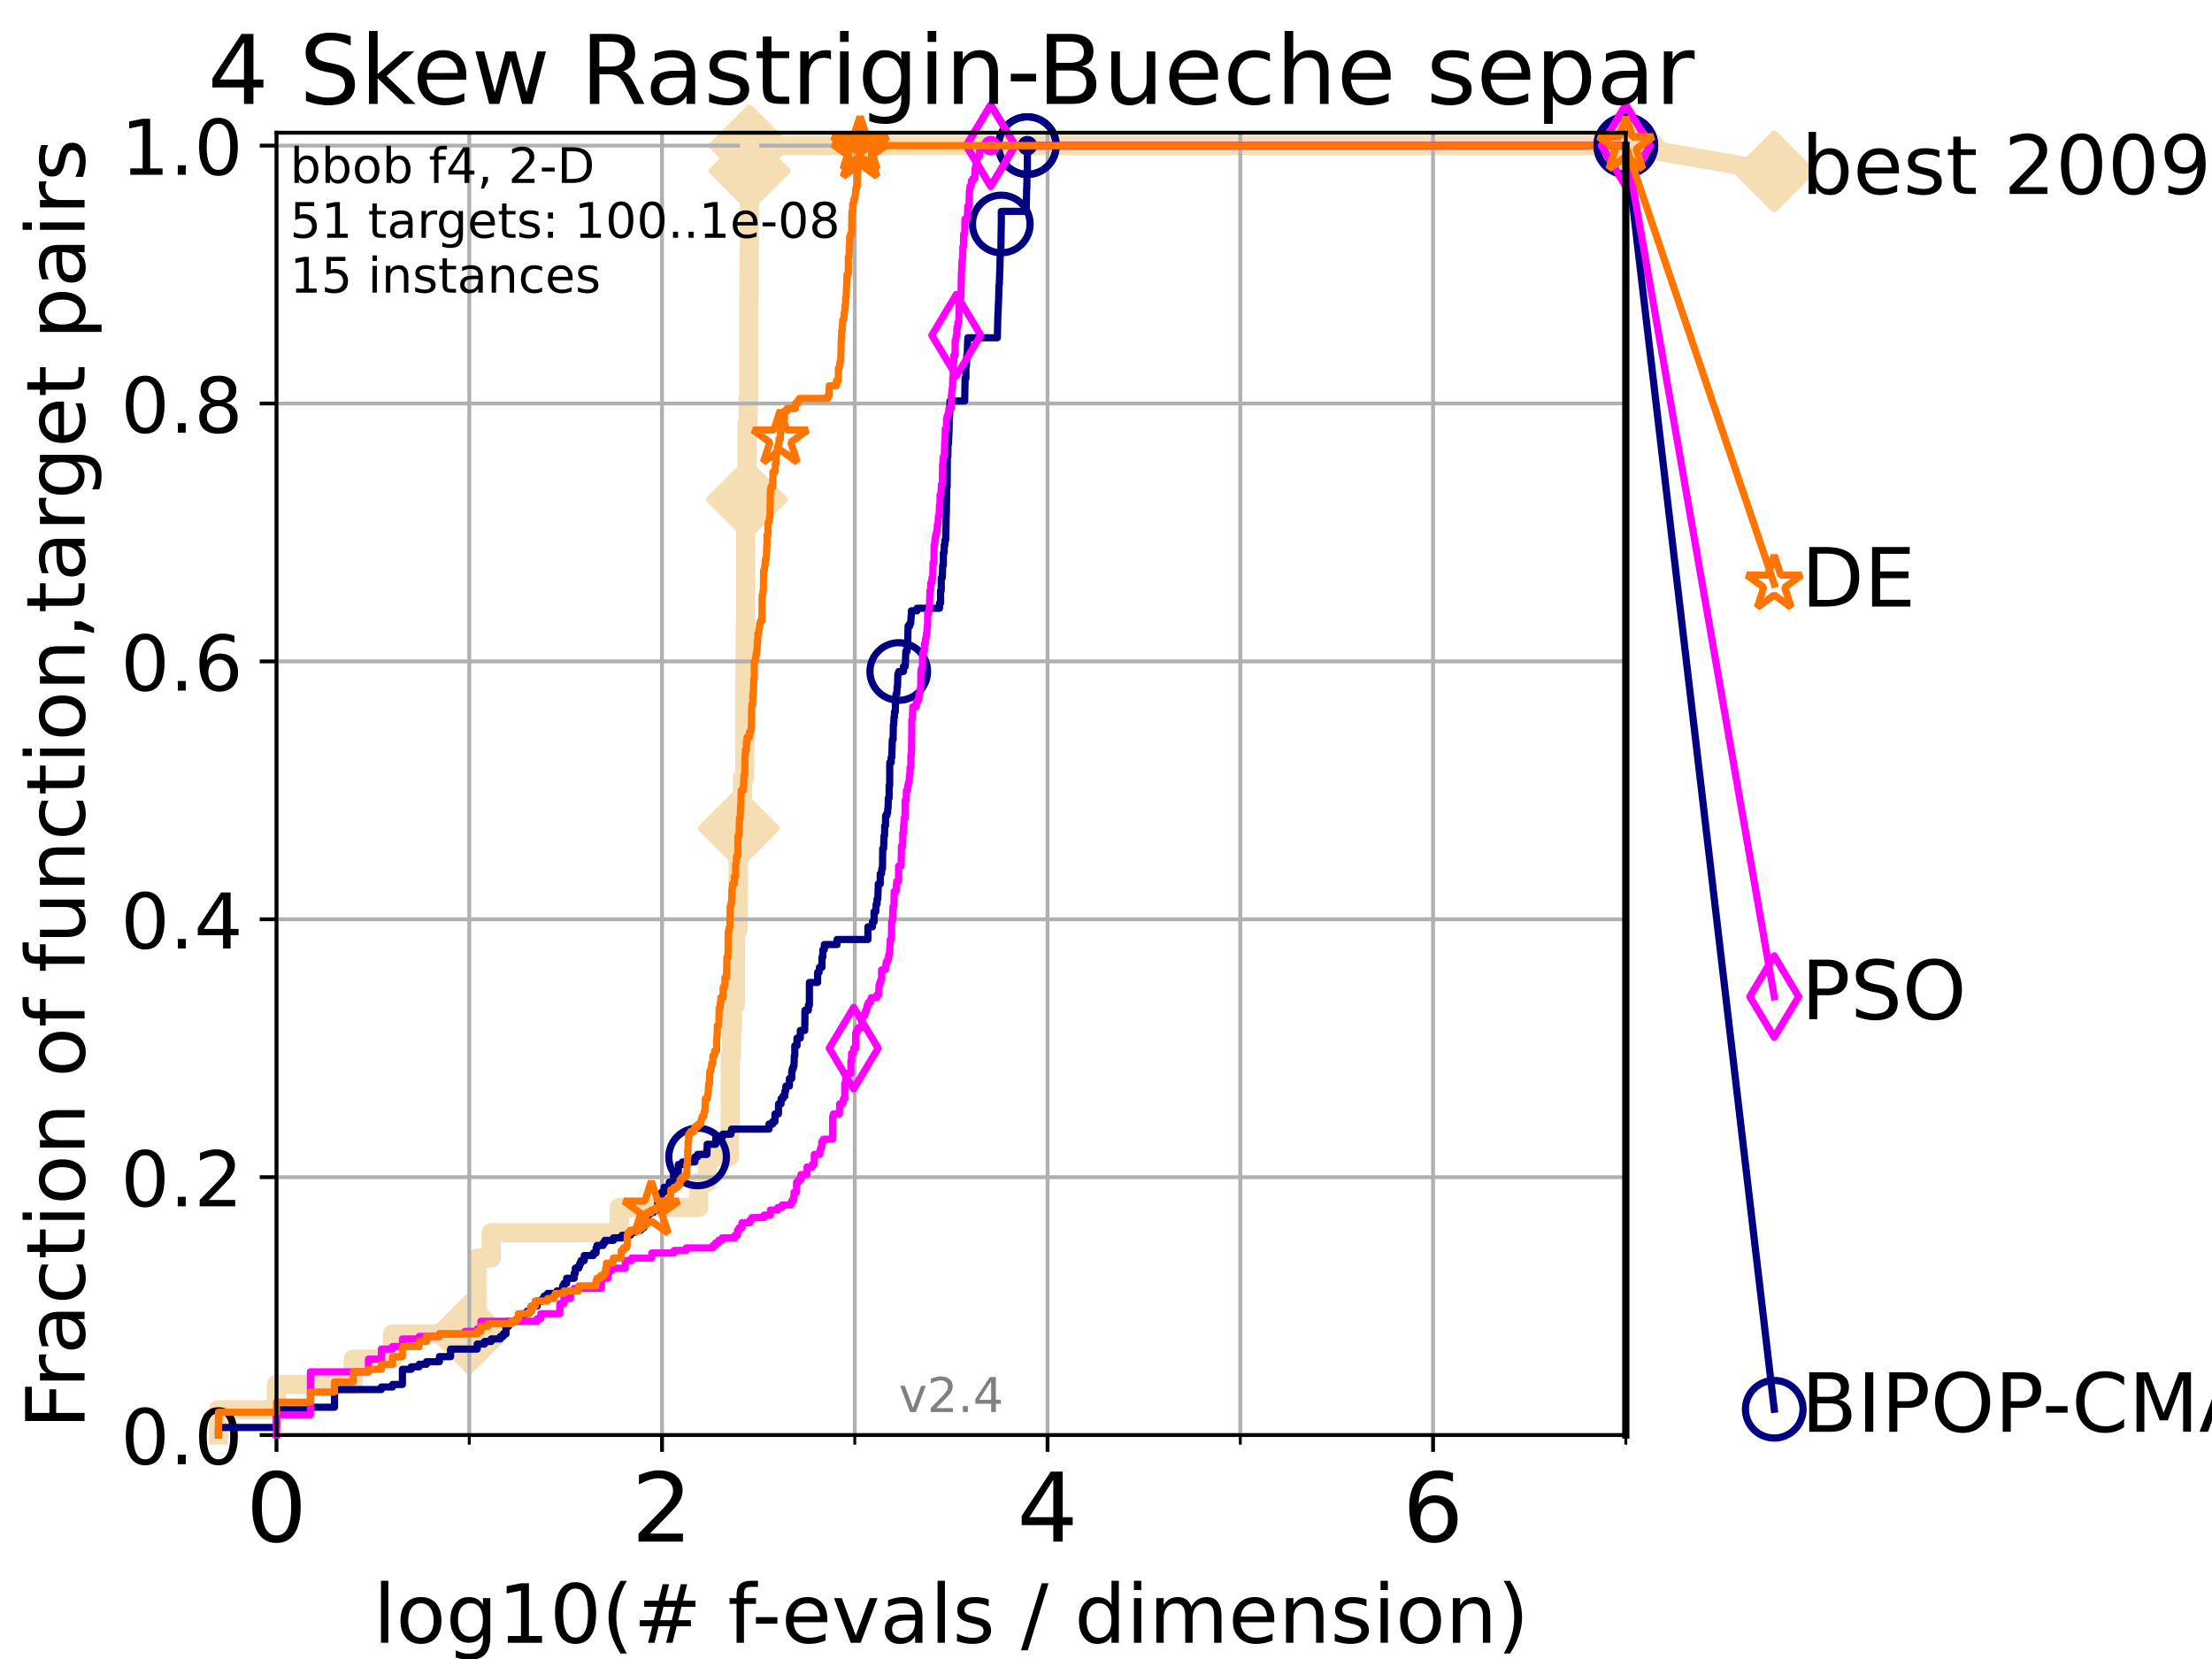 <?xml version="1.0" encoding="utf-8" standalone="no"?>
<!DOCTYPE svg PUBLIC "-//W3C//DTD SVG 1.1//EN"
  "http://www.w3.org/Graphics/SVG/1.1/DTD/svg11.dtd">
<!-- Created with matplotlib (https://matplotlib.org/) -->
<svg height="345.6pt" version="1.1" viewBox="0 0 460.8 345.6" width="460.8pt" xmlns="http://www.w3.org/2000/svg" xmlns:xlink="http://www.w3.org/1999/xlink">
 <defs>
  <style type="text/css">*{stroke-linecap:butt;stroke-linejoin:round;}</style>
 </defs>
 <g id="figure_1">
  <g id="patch_1">
   <path d="M 0 345.6 
L 460.8 345.6 
L 460.8 0 
L 0 0 
z
" style="fill:#ffffff;"/>
  </g>
  <g id="axes_1">
   <g id="patch_2">
    <path d="M 57.6 298.944 
L 338.688 298.944 
L 338.688 27.648 
L 57.6 27.648 
z
" style="fill:#ffffff;"/>
   </g>
   <g id="line2d_1">
    <path d="M 45.512 298.944 
L 45.512 293.677 
L 57.6 293.677 
L 57.6 288.41 
L 73.579 288.41 
L 73.579 283.143 
L 81.776 283.143 
L 81.776 277.877 
L 97.755 277.877 
L 97.755 272.61 
L 99.418 272.61 
L 99.418 262.076 
L 102.331 262.076 
L 102.331 256.809 
L 129.002 256.809 
L 129.002 251.542 
L 145.554 251.542 
L 145.554 246.275 
L 147.369 246.275 
L 147.369 241.009 
L 151.936 241.009 
L 151.936 235.742 
L 152.13 235.742 
L 152.13 219.941 
L 152.398 219.941 
L 152.398 214.674 
L 152.587 214.674 
L 152.587 209.407 
L 153.178 209.407 
L 153.178 198.874 
L 153.215 198.874 
L 153.215 193.607 
L 153.75 193.607 
L 153.75 183.073 
L 153.785 183.073 
L 153.785 177.806 
L 153.925 177.806 
L 153.925 172.539 
L 154.167 172.539 
L 154.167 167.272 
L 154.675 167.272 
L 154.675 162.006 
L 155.135 162.006 
L 155.135 156.739 
L 155.168 156.739 
L 155.168 140.938 
L 155.2 140.938 
L 155.2 135.671 
L 155.232 135.671 
L 155.232 130.404 
L 155.329 130.404 
L 155.329 114.604 
L 155.361 114.604 
L 155.361 104.07 
L 155.616 104.07 
L 155.616 88.27 
L 155.836 88.27 
L 155.836 83.003 
L 155.96 83.003 
L 155.96 72.469 
L 155.991 72.469 
L 155.991 61.935 
L 156.053 61.935 
L 156.053 56.668 
L 156.083 56.668 
L 156.083 51.402 
L 156.114 51.402 
L 156.114 35.601 
L 156.145 35.601 
L 156.145 30.334 
L 338.688 30.334 
" style="fill:none;stroke:#f5deb3;stroke-linecap:square;stroke-width:4;"/>
   </g>
   <g id="line2d_2">
    <defs>
     <path d="M -0 7.778 
L 7.778 0 
L 0 -7.778 
L -7.778 -0 
z
" id="m5e757152e2" style="stroke:#f5deb3;stroke-linejoin:miter;stroke-width:1.5;"/>
    </defs>
    <g>
     <use style="fill:#f5deb3;stroke:#f5deb3;stroke-linejoin:miter;stroke-width:1.5;" x="97.755" xlink:href="#m5e757152e2" y="277.877"/>
     <use style="fill:#f5deb3;stroke:#f5deb3;stroke-linejoin:miter;stroke-width:1.5;" x="153.925" xlink:href="#m5e757152e2" y="172.539"/>
     <use style="fill:#f5deb3;stroke:#f5deb3;stroke-linejoin:miter;stroke-width:1.5;" x="155.616" xlink:href="#m5e757152e2" y="104.07"/>
     <use style="fill:#f5deb3;stroke:#f5deb3;stroke-linejoin:miter;stroke-width:1.5;" x="156.145" xlink:href="#m5e757152e2" y="35.601"/>
     <use style="fill:#f5deb3;stroke:#f5deb3;stroke-linejoin:miter;stroke-width:1.5;" x="156.145" xlink:href="#m5e757152e2" y="30.334"/>
     <use style="fill:#f5deb3;stroke:#f5deb3;stroke-linejoin:miter;stroke-width:1.5;" x="338.688" xlink:href="#m5e757152e2" y="30.334"/>
    </g>
   </g>
   <g id="line2d_3">
    <path style="fill:none;stroke:#f5deb3;stroke-linecap:square;stroke-width:4;"/>
    <g/>
   </g>
   <g id="line2d_4">
    <path d="M 338.688 30.334 
L 369.608 35.706 
" style="fill:none;stroke:#f5deb3;stroke-linecap:square;stroke-width:4;"/>
    <g>
     <use style="fill:#f5deb3;stroke:#f5deb3;stroke-linejoin:miter;stroke-width:1.5;" x="338.688" xlink:href="#m5e757152e2" y="30.334"/>
     <use style="fill:#f5deb3;stroke:#f5deb3;stroke-linejoin:miter;stroke-width:1.5;" x="369.608" xlink:href="#m5e757152e2" y="35.706"/>
    </g>
   </g>
   <g id="matplotlib.axis_1">
    <g id="xtick_1">
     <g id="line2d_5">
      <path clip-path="url(#p794b82f639)" d="M 57.6 298.944 
L 57.6 27.648 
" style="fill:none;stroke:#b0b0b0;stroke-linecap:square;stroke-width:0.8;"/>
     </g>
     <g id="line2d_6">
      <defs>
       <path d="M 0 0 
L 0 3.5 
" id="m73d957f7f3" style="stroke:#000000;stroke-width:0.8;"/>
      </defs>
      <g>
       <use style="stroke:#000000;stroke-width:0.8;" x="57.6" xlink:href="#m73d957f7f3" y="298.944"/>
      </g>
     </g>
     <g id="text_1">
      <!-- 0 -->
      <g transform="translate(51.237 321.141)scale(0.2 -0.2)">
       <defs>
        <path d="M 31.781 66.406 
Q 24.172 66.406 20.328 58.906 
Q 16.5 51.422 16.5 36.375 
Q 16.5 21.391 20.328 13.891 
Q 24.172 6.391 31.781 6.391 
Q 39.453 6.391 43.281 13.891 
Q 47.125 21.391 47.125 36.375 
Q 47.125 51.422 43.281 58.906 
Q 39.453 66.406 31.781 66.406 
z
M 31.781 74.219 
Q 44.047 74.219 50.516 64.516 
Q 56.984 54.828 56.984 36.375 
Q 56.984 17.969 50.516 8.266 
Q 44.047 -1.422 31.781 -1.422 
Q 19.531 -1.422 13.062 8.266 
Q 6.594 17.969 6.594 36.375 
Q 6.594 54.828 13.062 64.516 
Q 19.531 74.219 31.781 74.219 
z
" id="DejaVuSans-48"/>
       </defs>
       <use xlink:href="#DejaVuSans-48"/>
      </g>
     </g>
    </g>
    <g id="xtick_2">
     <g id="line2d_7">
      <path clip-path="url(#p794b82f639)" d="M 137.911 298.944 
L 137.911 27.648 
" style="fill:none;stroke:#b0b0b0;stroke-linecap:square;stroke-width:0.8;"/>
     </g>
     <g id="line2d_8">
      <g>
       <use style="stroke:#000000;stroke-width:0.8;" x="137.911" xlink:href="#m73d957f7f3" y="298.944"/>
      </g>
     </g>
     <g id="text_2">
      <!-- 2 -->
      <g transform="translate(131.548 321.141)scale(0.2 -0.2)">
       <defs>
        <path d="M 19.188 8.297 
L 53.609 8.297 
L 53.609 0 
L 7.328 0 
L 7.328 8.297 
Q 12.938 14.109 22.625 23.891 
Q 32.328 33.688 34.812 36.531 
Q 39.547 41.844 41.422 45.531 
Q 43.312 49.219 43.312 52.781 
Q 43.312 58.594 39.234 62.25 
Q 35.156 65.922 28.609 65.922 
Q 23.969 65.922 18.812 64.312 
Q 13.672 62.703 7.812 59.422 
L 7.812 69.391 
Q 13.766 71.781 18.938 73 
Q 24.125 74.219 28.422 74.219 
Q 39.75 74.219 46.484 68.547 
Q 53.219 62.891 53.219 53.422 
Q 53.219 48.922 51.531 44.891 
Q 49.859 40.875 45.406 35.406 
Q 44.188 33.984 37.641 27.219 
Q 31.109 20.453 19.188 8.297 
z
" id="DejaVuSans-50"/>
       </defs>
       <use xlink:href="#DejaVuSans-50"/>
      </g>
     </g>
    </g>
    <g id="xtick_3">
     <g id="line2d_9">
      <path clip-path="url(#p794b82f639)" d="M 218.222 298.944 
L 218.222 27.648 
" style="fill:none;stroke:#b0b0b0;stroke-linecap:square;stroke-width:0.8;"/>
     </g>
     <g id="line2d_10">
      <g>
       <use style="stroke:#000000;stroke-width:0.8;" x="218.222" xlink:href="#m73d957f7f3" y="298.944"/>
      </g>
     </g>
     <g id="text_3">
      <!-- 4 -->
      <g transform="translate(211.859 321.141)scale(0.2 -0.2)">
       <defs>
        <path d="M 37.797 64.312 
L 12.891 25.391 
L 37.797 25.391 
z
M 35.203 72.906 
L 47.609 72.906 
L 47.609 25.391 
L 58.016 25.391 
L 58.016 17.188 
L 47.609 17.188 
L 47.609 0 
L 37.797 0 
L 37.797 17.188 
L 4.891 17.188 
L 4.891 26.703 
z
" id="DejaVuSans-52"/>
       </defs>
       <use xlink:href="#DejaVuSans-52"/>
      </g>
     </g>
    </g>
    <g id="xtick_4">
     <g id="line2d_11">
      <path clip-path="url(#p794b82f639)" d="M 298.533 298.944 
L 298.533 27.648 
" style="fill:none;stroke:#b0b0b0;stroke-linecap:square;stroke-width:0.8;"/>
     </g>
     <g id="line2d_12">
      <g>
       <use style="stroke:#000000;stroke-width:0.8;" x="298.533" xlink:href="#m73d957f7f3" y="298.944"/>
      </g>
     </g>
     <g id="text_4">
      <!-- 6 -->
      <g transform="translate(292.17 321.141)scale(0.2 -0.2)">
       <defs>
        <path d="M 33.016 40.375 
Q 26.375 40.375 22.484 35.828 
Q 18.609 31.297 18.609 23.391 
Q 18.609 15.531 22.484 10.953 
Q 26.375 6.391 33.016 6.391 
Q 39.656 6.391 43.531 10.953 
Q 47.406 15.531 47.406 23.391 
Q 47.406 31.297 43.531 35.828 
Q 39.656 40.375 33.016 40.375 
z
M 52.594 71.297 
L 52.594 62.312 
Q 48.875 64.062 45.094 64.984 
Q 41.312 65.922 37.594 65.922 
Q 27.828 65.922 22.672 59.328 
Q 17.531 52.734 16.797 39.406 
Q 19.672 43.656 24.016 45.922 
Q 28.375 48.188 33.594 48.188 
Q 44.578 48.188 50.953 41.516 
Q 57.328 34.859 57.328 23.391 
Q 57.328 12.156 50.688 5.359 
Q 44.047 -1.422 33.016 -1.422 
Q 20.359 -1.422 13.672 8.266 
Q 6.984 17.969 6.984 36.375 
Q 6.984 53.656 15.188 63.938 
Q 23.391 74.219 37.203 74.219 
Q 40.922 74.219 44.703 73.484 
Q 48.484 72.75 52.594 71.297 
z
" id="DejaVuSans-54"/>
       </defs>
       <use xlink:href="#DejaVuSans-54"/>
      </g>
     </g>
    </g>
    <g id="xtick_5">
     <g id="line2d_13">
      <path clip-path="url(#p794b82f639)" d="M 97.755 298.944 
L 97.755 27.648 
" style="fill:none;stroke:#b0b0b0;stroke-linecap:square;stroke-width:0.8;"/>
     </g>
     <g id="line2d_14">
      <defs>
       <path d="M 0 0 
L 0 2 
" id="m370cbfa59e" style="stroke:#000000;stroke-width:0.6;"/>
      </defs>
      <g>
       <use style="stroke:#000000;stroke-width:0.6;" x="97.755" xlink:href="#m370cbfa59e" y="298.944"/>
      </g>
     </g>
    </g>
    <g id="xtick_6">
     <g id="line2d_15">
      <path clip-path="url(#p794b82f639)" d="M 178.066 298.944 
L 178.066 27.648 
" style="fill:none;stroke:#b0b0b0;stroke-linecap:square;stroke-width:0.8;"/>
     </g>
     <g id="line2d_16">
      <g>
       <use style="stroke:#000000;stroke-width:0.6;" x="178.066" xlink:href="#m370cbfa59e" y="298.944"/>
      </g>
     </g>
    </g>
    <g id="xtick_7">
     <g id="line2d_17">
      <path clip-path="url(#p794b82f639)" d="M 258.377 298.944 
L 258.377 27.648 
" style="fill:none;stroke:#b0b0b0;stroke-linecap:square;stroke-width:0.8;"/>
     </g>
     <g id="line2d_18">
      <g>
       <use style="stroke:#000000;stroke-width:0.6;" x="258.377" xlink:href="#m370cbfa59e" y="298.944"/>
      </g>
     </g>
    </g>
    <g id="xtick_8">
     <g id="line2d_19">
      <path clip-path="url(#p794b82f639)" d="M 338.688 298.944 
L 338.688 27.648 
" style="fill:none;stroke:#b0b0b0;stroke-linecap:square;stroke-width:0.8;"/>
     </g>
     <g id="line2d_20">
      <g>
       <use style="stroke:#000000;stroke-width:0.6;" x="338.688" xlink:href="#m370cbfa59e" y="298.944"/>
      </g>
     </g>
    </g>
    <g id="text_5">
     <!-- log10(# f-evals / dimension) -->
     <g transform="translate(77.764 342.218)scale(0.17 -0.17)">
      <defs>
       <path d="M 9.422 75.984 
L 18.406 75.984 
L 18.406 0 
L 9.422 0 
z
" id="DejaVuSans-108"/>
       <path d="M 30.609 48.391 
Q 23.391 48.391 19.188 42.75 
Q 14.984 37.109 14.984 27.297 
Q 14.984 17.484 19.156 11.844 
Q 23.344 6.203 30.609 6.203 
Q 37.797 6.203 41.984 11.859 
Q 46.188 17.531 46.188 27.297 
Q 46.188 37.016 41.984 42.703 
Q 37.797 48.391 30.609 48.391 
z
M 30.609 56 
Q 42.328 56 49.016 48.375 
Q 55.719 40.766 55.719 27.297 
Q 55.719 13.875 49.016 6.219 
Q 42.328 -1.422 30.609 -1.422 
Q 18.844 -1.422 12.172 6.219 
Q 5.516 13.875 5.516 27.297 
Q 5.516 40.766 12.172 48.375 
Q 18.844 56 30.609 56 
z
" id="DejaVuSans-111"/>
       <path d="M 45.406 27.984 
Q 45.406 37.75 41.375 43.109 
Q 37.359 48.484 30.078 48.484 
Q 22.859 48.484 18.828 43.109 
Q 14.797 37.75 14.797 27.984 
Q 14.797 18.266 18.828 12.891 
Q 22.859 7.516 30.078 7.516 
Q 37.359 7.516 41.375 12.891 
Q 45.406 18.266 45.406 27.984 
z
M 54.391 6.781 
Q 54.391 -7.172 48.188 -13.984 
Q 42 -20.797 29.203 -20.797 
Q 24.469 -20.797 20.266 -20.094 
Q 16.062 -19.391 12.109 -17.922 
L 12.109 -9.188 
Q 16.062 -11.328 19.922 -12.344 
Q 23.781 -13.375 27.781 -13.375 
Q 36.625 -13.375 41.016 -8.766 
Q 45.406 -4.156 45.406 5.172 
L 45.406 9.625 
Q 42.625 4.781 38.281 2.391 
Q 33.938 0 27.875 0 
Q 17.828 0 11.672 7.656 
Q 5.516 15.328 5.516 27.984 
Q 5.516 40.672 11.672 48.328 
Q 17.828 56 27.875 56 
Q 33.938 56 38.281 53.609 
Q 42.625 51.219 45.406 46.391 
L 45.406 54.688 
L 54.391 54.688 
z
" id="DejaVuSans-103"/>
       <path d="M 12.406 8.297 
L 28.516 8.297 
L 28.516 63.922 
L 10.984 60.406 
L 10.984 69.391 
L 28.422 72.906 
L 38.281 72.906 
L 38.281 8.297 
L 54.391 8.297 
L 54.391 0 
L 12.406 0 
z
" id="DejaVuSans-49"/>
       <path d="M 31 75.875 
Q 24.469 64.656 21.281 53.656 
Q 18.109 42.672 18.109 31.391 
Q 18.109 20.125 21.312 9.062 
Q 24.516 -2 31 -13.188 
L 23.188 -13.188 
Q 15.875 -1.703 12.234 9.375 
Q 8.594 20.453 8.594 31.391 
Q 8.594 42.281 12.203 53.312 
Q 15.828 64.359 23.188 75.875 
z
" id="DejaVuSans-40"/>
       <path d="M 51.125 44 
L 36.922 44 
L 32.812 27.688 
L 47.125 27.688 
z
M 43.797 71.781 
L 38.719 51.516 
L 52.984 51.516 
L 58.109 71.781 
L 65.922 71.781 
L 60.891 51.516 
L 76.125 51.516 
L 76.125 44 
L 58.984 44 
L 54.984 27.688 
L 70.516 27.688 
L 70.516 20.219 
L 53.078 20.219 
L 48 0 
L 40.188 0 
L 45.219 20.219 
L 30.906 20.219 
L 25.875 0 
L 18.016 0 
L 23.094 20.219 
L 7.719 20.219 
L 7.719 27.688 
L 24.906 27.688 
L 29 44 
L 13.281 44 
L 13.281 51.516 
L 30.906 51.516 
L 35.891 71.781 
z
" id="DejaVuSans-35"/>
       <path id="DejaVuSans-32"/>
       <path d="M 37.109 75.984 
L 37.109 68.5 
L 28.516 68.5 
Q 23.688 68.5 21.797 66.547 
Q 19.922 64.594 19.922 59.516 
L 19.922 54.688 
L 34.719 54.688 
L 34.719 47.703 
L 19.922 47.703 
L 19.922 0 
L 10.891 0 
L 10.891 47.703 
L 2.297 47.703 
L 2.297 54.688 
L 10.891 54.688 
L 10.891 58.5 
Q 10.891 67.625 15.141 71.797 
Q 19.391 75.984 28.609 75.984 
z
" id="DejaVuSans-102"/>
       <path d="M 4.891 31.391 
L 31.203 31.391 
L 31.203 23.391 
L 4.891 23.391 
z
" id="DejaVuSans-45"/>
       <path d="M 56.203 29.594 
L 56.203 25.203 
L 14.891 25.203 
Q 15.484 15.922 20.484 11.062 
Q 25.484 6.203 34.422 6.203 
Q 39.594 6.203 44.453 7.469 
Q 49.312 8.734 54.109 11.281 
L 54.109 2.781 
Q 49.266 0.734 44.188 -0.344 
Q 39.109 -1.422 33.891 -1.422 
Q 20.797 -1.422 13.156 6.188 
Q 5.516 13.812 5.516 26.812 
Q 5.516 40.234 12.766 48.109 
Q 20.016 56 32.328 56 
Q 43.359 56 49.781 48.891 
Q 56.203 41.797 56.203 29.594 
z
M 47.219 32.234 
Q 47.125 39.594 43.094 43.984 
Q 39.062 48.391 32.422 48.391 
Q 24.906 48.391 20.391 44.141 
Q 15.875 39.891 15.188 32.172 
z
" id="DejaVuSans-101"/>
       <path d="M 2.984 54.688 
L 12.5 54.688 
L 29.594 8.797 
L 46.688 54.688 
L 56.203 54.688 
L 35.688 0 
L 23.484 0 
z
" id="DejaVuSans-118"/>
       <path d="M 34.281 27.484 
Q 23.391 27.484 19.188 25 
Q 14.984 22.516 14.984 16.5 
Q 14.984 11.719 18.141 8.906 
Q 21.297 6.109 26.703 6.109 
Q 34.188 6.109 38.703 11.406 
Q 43.219 16.703 43.219 25.484 
L 43.219 27.484 
z
M 52.203 31.203 
L 52.203 0 
L 43.219 0 
L 43.219 8.297 
Q 40.141 3.328 35.547 0.953 
Q 30.953 -1.422 24.312 -1.422 
Q 15.922 -1.422 10.953 3.297 
Q 6 8.016 6 15.922 
Q 6 25.141 12.172 29.828 
Q 18.359 34.516 30.609 34.516 
L 43.219 34.516 
L 43.219 35.406 
Q 43.219 41.609 39.141 45 
Q 35.062 48.391 27.688 48.391 
Q 23 48.391 18.547 47.266 
Q 14.109 46.141 10.016 43.891 
L 10.016 52.203 
Q 14.938 54.109 19.578 55.047 
Q 24.219 56 28.609 56 
Q 40.484 56 46.344 49.844 
Q 52.203 43.703 52.203 31.203 
z
" id="DejaVuSans-97"/>
       <path d="M 44.281 53.078 
L 44.281 44.578 
Q 40.484 46.531 36.375 47.5 
Q 32.281 48.484 27.875 48.484 
Q 21.188 48.484 17.844 46.438 
Q 14.5 44.391 14.5 40.281 
Q 14.5 37.156 16.891 35.375 
Q 19.281 33.594 26.516 31.984 
L 29.594 31.297 
Q 39.156 29.25 43.188 25.516 
Q 47.219 21.781 47.219 15.094 
Q 47.219 7.469 41.188 3.016 
Q 35.156 -1.422 24.609 -1.422 
Q 20.219 -1.422 15.453 -0.562 
Q 10.688 0.297 5.422 2 
L 5.422 11.281 
Q 10.406 8.688 15.234 7.391 
Q 20.062 6.109 24.812 6.109 
Q 31.156 6.109 34.562 8.281 
Q 37.984 10.453 37.984 14.406 
Q 37.984 18.062 35.516 20.016 
Q 33.062 21.969 24.703 23.781 
L 21.578 24.516 
Q 13.234 26.266 9.516 29.906 
Q 5.812 33.547 5.812 39.891 
Q 5.812 47.609 11.281 51.797 
Q 16.75 56 26.812 56 
Q 31.781 56 36.172 55.266 
Q 40.578 54.547 44.281 53.078 
z
" id="DejaVuSans-115"/>
       <path d="M 25.391 72.906 
L 33.688 72.906 
L 8.297 -9.281 
L 0 -9.281 
z
" id="DejaVuSans-47"/>
       <path d="M 45.406 46.391 
L 45.406 75.984 
L 54.391 75.984 
L 54.391 0 
L 45.406 0 
L 45.406 8.203 
Q 42.578 3.328 38.25 0.953 
Q 33.938 -1.422 27.875 -1.422 
Q 17.969 -1.422 11.734 6.484 
Q 5.516 14.406 5.516 27.297 
Q 5.516 40.188 11.734 48.094 
Q 17.969 56 27.875 56 
Q 33.938 56 38.25 53.625 
Q 42.578 51.266 45.406 46.391 
z
M 14.797 27.297 
Q 14.797 17.391 18.875 11.75 
Q 22.953 6.109 30.078 6.109 
Q 37.203 6.109 41.297 11.75 
Q 45.406 17.391 45.406 27.297 
Q 45.406 37.203 41.297 42.844 
Q 37.203 48.484 30.078 48.484 
Q 22.953 48.484 18.875 42.844 
Q 14.797 37.203 14.797 27.297 
z
" id="DejaVuSans-100"/>
       <path d="M 9.422 54.688 
L 18.406 54.688 
L 18.406 0 
L 9.422 0 
z
M 9.422 75.984 
L 18.406 75.984 
L 18.406 64.594 
L 9.422 64.594 
z
" id="DejaVuSans-105"/>
       <path d="M 52 44.188 
Q 55.375 50.25 60.062 53.125 
Q 64.75 56 71.094 56 
Q 79.641 56 84.281 50.016 
Q 88.922 44.047 88.922 33.016 
L 88.922 0 
L 79.891 0 
L 79.891 32.719 
Q 79.891 40.578 77.094 44.375 
Q 74.312 48.188 68.609 48.188 
Q 61.625 48.188 57.562 43.547 
Q 53.516 38.922 53.516 30.906 
L 53.516 0 
L 44.484 0 
L 44.484 32.719 
Q 44.484 40.625 41.703 44.406 
Q 38.922 48.188 33.109 48.188 
Q 26.219 48.188 22.156 43.531 
Q 18.109 38.875 18.109 30.906 
L 18.109 0 
L 9.078 0 
L 9.078 54.688 
L 18.109 54.688 
L 18.109 46.188 
Q 21.188 51.219 25.484 53.609 
Q 29.781 56 35.688 56 
Q 41.656 56 45.828 52.969 
Q 50 49.953 52 44.188 
z
" id="DejaVuSans-109"/>
       <path d="M 54.891 33.016 
L 54.891 0 
L 45.906 0 
L 45.906 32.719 
Q 45.906 40.484 42.875 44.328 
Q 39.844 48.188 33.797 48.188 
Q 26.516 48.188 22.312 43.547 
Q 18.109 38.922 18.109 30.906 
L 18.109 0 
L 9.078 0 
L 9.078 54.688 
L 18.109 54.688 
L 18.109 46.188 
Q 21.344 51.125 25.703 53.562 
Q 30.078 56 35.797 56 
Q 45.219 56 50.047 50.172 
Q 54.891 44.344 54.891 33.016 
z
" id="DejaVuSans-110"/>
       <path d="M 8.016 75.875 
L 15.828 75.875 
Q 23.141 64.359 26.781 53.312 
Q 30.422 42.281 30.422 31.391 
Q 30.422 20.453 26.781 9.375 
Q 23.141 -1.703 15.828 -13.188 
L 8.016 -13.188 
Q 14.5 -2 17.703 9.062 
Q 20.906 20.125 20.906 31.391 
Q 20.906 42.672 17.703 53.656 
Q 14.5 64.656 8.016 75.875 
z
" id="DejaVuSans-41"/>
      </defs>
      <use xlink:href="#DejaVuSans-108"/>
      <use x="27.783" xlink:href="#DejaVuSans-111"/>
      <use x="88.965" xlink:href="#DejaVuSans-103"/>
      <use x="152.441" xlink:href="#DejaVuSans-49"/>
      <use x="216.064" xlink:href="#DejaVuSans-48"/>
      <use x="279.688" xlink:href="#DejaVuSans-40"/>
      <use x="318.701" xlink:href="#DejaVuSans-35"/>
      <use x="402.49" xlink:href="#DejaVuSans-32"/>
      <use x="434.277" xlink:href="#DejaVuSans-102"/>
      <use x="463.982" xlink:href="#DejaVuSans-45"/>
      <use x="500.066" xlink:href="#DejaVuSans-101"/>
      <use x="561.59" xlink:href="#DejaVuSans-118"/>
      <use x="620.77" xlink:href="#DejaVuSans-97"/>
      <use x="682.049" xlink:href="#DejaVuSans-108"/>
      <use x="709.832" xlink:href="#DejaVuSans-115"/>
      <use x="761.932" xlink:href="#DejaVuSans-32"/>
      <use x="793.719" xlink:href="#DejaVuSans-47"/>
      <use x="827.41" xlink:href="#DejaVuSans-32"/>
      <use x="859.197" xlink:href="#DejaVuSans-100"/>
      <use x="922.674" xlink:href="#DejaVuSans-105"/>
      <use x="950.457" xlink:href="#DejaVuSans-109"/>
      <use x="1047.869" xlink:href="#DejaVuSans-101"/>
      <use x="1109.393" xlink:href="#DejaVuSans-110"/>
      <use x="1172.771" xlink:href="#DejaVuSans-115"/>
      <use x="1224.871" xlink:href="#DejaVuSans-105"/>
      <use x="1252.654" xlink:href="#DejaVuSans-111"/>
      <use x="1313.836" xlink:href="#DejaVuSans-110"/>
      <use x="1377.215" xlink:href="#DejaVuSans-41"/>
     </g>
    </g>
   </g>
   <g id="matplotlib.axis_2">
    <g id="ytick_1">
     <g id="line2d_21">
      <path clip-path="url(#p794b82f639)" d="M 57.6 298.944 
L 338.688 298.944 
" style="fill:none;stroke:#b0b0b0;stroke-linecap:square;stroke-width:0.8;"/>
     </g>
     <g id="line2d_22">
      <defs>
       <path d="M 0 0 
L -3.5 0 
" id="m0dbb350694" style="stroke:#000000;stroke-width:0.8;"/>
      </defs>
      <g>
       <use style="stroke:#000000;stroke-width:0.8;" x="57.6" xlink:href="#m0dbb350694" y="298.944"/>
      </g>
     </g>
     <g id="text_6">
      <!-- 0.0 -->
      <g transform="translate(25.155 305.023)scale(0.16 -0.16)">
       <defs>
        <path d="M 10.688 12.406 
L 21 12.406 
L 21 0 
L 10.688 0 
z
" id="DejaVuSans-46"/>
       </defs>
       <use xlink:href="#DejaVuSans-48"/>
       <use x="63.623" xlink:href="#DejaVuSans-46"/>
       <use x="95.41" xlink:href="#DejaVuSans-48"/>
      </g>
     </g>
    </g>
    <g id="ytick_2">
     <g id="line2d_23">
      <path clip-path="url(#p794b82f639)" d="M 57.6 245.222 
L 338.688 245.222 
" style="fill:none;stroke:#b0b0b0;stroke-linecap:square;stroke-width:0.8;"/>
     </g>
     <g id="line2d_24">
      <g>
       <use style="stroke:#000000;stroke-width:0.8;" x="57.6" xlink:href="#m0dbb350694" y="245.222"/>
      </g>
     </g>
     <g id="text_7">
      <!-- 0.2 -->
      <g transform="translate(25.155 251.301)scale(0.16 -0.16)">
       <use xlink:href="#DejaVuSans-48"/>
       <use x="63.623" xlink:href="#DejaVuSans-46"/>
       <use x="95.41" xlink:href="#DejaVuSans-50"/>
      </g>
     </g>
    </g>
    <g id="ytick_3">
     <g id="line2d_25">
      <path clip-path="url(#p794b82f639)" d="M 57.6 191.5 
L 338.688 191.5 
" style="fill:none;stroke:#b0b0b0;stroke-linecap:square;stroke-width:0.8;"/>
     </g>
     <g id="line2d_26">
      <g>
       <use style="stroke:#000000;stroke-width:0.8;" x="57.6" xlink:href="#m0dbb350694" y="191.5"/>
      </g>
     </g>
     <g id="text_8">
      <!-- 0.4 -->
      <g transform="translate(25.155 197.579)scale(0.16 -0.16)">
       <use xlink:href="#DejaVuSans-48"/>
       <use x="63.623" xlink:href="#DejaVuSans-46"/>
       <use x="95.41" xlink:href="#DejaVuSans-52"/>
      </g>
     </g>
    </g>
    <g id="ytick_4">
     <g id="line2d_27">
      <path clip-path="url(#p794b82f639)" d="M 57.6 137.778 
L 338.688 137.778 
" style="fill:none;stroke:#b0b0b0;stroke-linecap:square;stroke-width:0.8;"/>
     </g>
     <g id="line2d_28">
      <g>
       <use style="stroke:#000000;stroke-width:0.8;" x="57.6" xlink:href="#m0dbb350694" y="137.778"/>
      </g>
     </g>
     <g id="text_9">
      <!-- 0.6 -->
      <g transform="translate(25.155 143.857)scale(0.16 -0.16)">
       <use xlink:href="#DejaVuSans-48"/>
       <use x="63.623" xlink:href="#DejaVuSans-46"/>
       <use x="95.41" xlink:href="#DejaVuSans-54"/>
      </g>
     </g>
    </g>
    <g id="ytick_5">
     <g id="line2d_29">
      <path clip-path="url(#p794b82f639)" d="M 57.6 84.056 
L 338.688 84.056 
" style="fill:none;stroke:#b0b0b0;stroke-linecap:square;stroke-width:0.8;"/>
     </g>
     <g id="line2d_30">
      <g>
       <use style="stroke:#000000;stroke-width:0.8;" x="57.6" xlink:href="#m0dbb350694" y="84.056"/>
      </g>
     </g>
     <g id="text_10">
      <!-- 0.8 -->
      <g transform="translate(25.155 90.135)scale(0.16 -0.16)">
       <defs>
        <path d="M 31.781 34.625 
Q 24.75 34.625 20.719 30.859 
Q 16.703 27.094 16.703 20.516 
Q 16.703 13.922 20.719 10.156 
Q 24.75 6.391 31.781 6.391 
Q 38.812 6.391 42.859 10.172 
Q 46.922 13.969 46.922 20.516 
Q 46.922 27.094 42.891 30.859 
Q 38.875 34.625 31.781 34.625 
z
M 21.922 38.812 
Q 15.578 40.375 12.031 44.719 
Q 8.5 49.078 8.5 55.328 
Q 8.5 64.062 14.719 69.141 
Q 20.953 74.219 31.781 74.219 
Q 42.672 74.219 48.875 69.141 
Q 55.078 64.062 55.078 55.328 
Q 55.078 49.078 51.531 44.719 
Q 48 40.375 41.703 38.812 
Q 48.828 37.156 52.797 32.312 
Q 56.781 27.484 56.781 20.516 
Q 56.781 9.906 50.312 4.234 
Q 43.844 -1.422 31.781 -1.422 
Q 19.734 -1.422 13.25 4.234 
Q 6.781 9.906 6.781 20.516 
Q 6.781 27.484 10.781 32.312 
Q 14.797 37.156 21.922 38.812 
z
M 18.312 54.391 
Q 18.312 48.734 21.844 45.562 
Q 25.391 42.391 31.781 42.391 
Q 38.141 42.391 41.719 45.562 
Q 45.312 48.734 45.312 54.391 
Q 45.312 60.062 41.719 63.234 
Q 38.141 66.406 31.781 66.406 
Q 25.391 66.406 21.844 63.234 
Q 18.312 60.062 18.312 54.391 
z
" id="DejaVuSans-56"/>
       </defs>
       <use xlink:href="#DejaVuSans-48"/>
       <use x="63.623" xlink:href="#DejaVuSans-46"/>
       <use x="95.41" xlink:href="#DejaVuSans-56"/>
      </g>
     </g>
    </g>
    <g id="ytick_6">
     <g id="line2d_31">
      <path clip-path="url(#p794b82f639)" d="M 57.6 30.334 
L 338.688 30.334 
" style="fill:none;stroke:#b0b0b0;stroke-linecap:square;stroke-width:0.8;"/>
     </g>
     <g id="line2d_32">
      <g>
       <use style="stroke:#000000;stroke-width:0.8;" x="57.6" xlink:href="#m0dbb350694" y="30.334"/>
      </g>
     </g>
     <g id="text_11">
      <!-- 1.0 -->
      <g transform="translate(25.155 36.413)scale(0.16 -0.16)">
       <use xlink:href="#DejaVuSans-49"/>
       <use x="63.623" xlink:href="#DejaVuSans-46"/>
       <use x="95.41" xlink:href="#DejaVuSans-48"/>
      </g>
     </g>
    </g>
    <g id="text_12">
     <!-- Fraction of function,target pairs -->
     <g transform="translate(17.62 297.681)rotate(-90)scale(0.17 -0.17)">
      <defs>
       <path d="M 9.812 72.906 
L 51.703 72.906 
L 51.703 64.594 
L 19.672 64.594 
L 19.672 43.109 
L 48.578 43.109 
L 48.578 34.812 
L 19.672 34.812 
L 19.672 0 
L 9.812 0 
z
" id="DejaVuSans-70"/>
       <path d="M 41.109 46.297 
Q 39.594 47.172 37.812 47.578 
Q 36.031 48 33.891 48 
Q 26.266 48 22.188 43.047 
Q 18.109 38.094 18.109 28.812 
L 18.109 0 
L 9.078 0 
L 9.078 54.688 
L 18.109 54.688 
L 18.109 46.188 
Q 20.953 51.172 25.484 53.578 
Q 30.031 56 36.531 56 
Q 37.453 56 38.578 55.875 
Q 39.703 55.766 41.062 55.516 
z
" id="DejaVuSans-114"/>
       <path d="M 48.781 52.594 
L 48.781 44.188 
Q 44.969 46.297 41.141 47.344 
Q 37.312 48.391 33.406 48.391 
Q 24.656 48.391 19.812 42.844 
Q 14.984 37.312 14.984 27.297 
Q 14.984 17.281 19.812 11.734 
Q 24.656 6.203 33.406 6.203 
Q 37.312 6.203 41.141 7.25 
Q 44.969 8.297 48.781 10.406 
L 48.781 2.094 
Q 45.016 0.344 40.984 -0.531 
Q 36.969 -1.422 32.422 -1.422 
Q 20.062 -1.422 12.781 6.344 
Q 5.516 14.109 5.516 27.297 
Q 5.516 40.672 12.859 48.328 
Q 20.219 56 33.016 56 
Q 37.156 56 41.109 55.141 
Q 45.062 54.297 48.781 52.594 
z
" id="DejaVuSans-99"/>
       <path d="M 18.312 70.219 
L 18.312 54.688 
L 36.812 54.688 
L 36.812 47.703 
L 18.312 47.703 
L 18.312 18.016 
Q 18.312 11.328 20.141 9.422 
Q 21.969 7.516 27.594 7.516 
L 36.812 7.516 
L 36.812 0 
L 27.594 0 
Q 17.188 0 13.234 3.875 
Q 9.281 7.766 9.281 18.016 
L 9.281 47.703 
L 2.688 47.703 
L 2.688 54.688 
L 9.281 54.688 
L 9.281 70.219 
z
" id="DejaVuSans-116"/>
       <path d="M 8.5 21.578 
L 8.5 54.688 
L 17.484 54.688 
L 17.484 21.922 
Q 17.484 14.156 20.5 10.266 
Q 23.531 6.391 29.594 6.391 
Q 36.859 6.391 41.078 11.031 
Q 45.312 15.672 45.312 23.688 
L 45.312 54.688 
L 54.297 54.688 
L 54.297 0 
L 45.312 0 
L 45.312 8.406 
Q 42.047 3.422 37.719 1 
Q 33.406 -1.422 27.688 -1.422 
Q 18.266 -1.422 13.375 4.438 
Q 8.5 10.297 8.5 21.578 
z
M 31.109 56 
z
" id="DejaVuSans-117"/>
       <path d="M 11.719 12.406 
L 22.016 12.406 
L 22.016 4 
L 14.016 -11.625 
L 7.719 -11.625 
L 11.719 4 
z
" id="DejaVuSans-44"/>
       <path d="M 18.109 8.203 
L 18.109 -20.797 
L 9.078 -20.797 
L 9.078 54.688 
L 18.109 54.688 
L 18.109 46.391 
Q 20.953 51.266 25.266 53.625 
Q 29.594 56 35.594 56 
Q 45.562 56 51.781 48.094 
Q 58.016 40.188 58.016 27.297 
Q 58.016 14.406 51.781 6.484 
Q 45.562 -1.422 35.594 -1.422 
Q 29.594 -1.422 25.266 0.953 
Q 20.953 3.328 18.109 8.203 
z
M 48.688 27.297 
Q 48.688 37.203 44.609 42.844 
Q 40.531 48.484 33.406 48.484 
Q 26.266 48.484 22.188 42.844 
Q 18.109 37.203 18.109 27.297 
Q 18.109 17.391 22.188 11.75 
Q 26.266 6.109 33.406 6.109 
Q 40.531 6.109 44.609 11.75 
Q 48.688 17.391 48.688 27.297 
z
" id="DejaVuSans-112"/>
      </defs>
      <use xlink:href="#DejaVuSans-70"/>
      <use x="50.27" xlink:href="#DejaVuSans-114"/>
      <use x="91.383" xlink:href="#DejaVuSans-97"/>
      <use x="152.662" xlink:href="#DejaVuSans-99"/>
      <use x="207.643" xlink:href="#DejaVuSans-116"/>
      <use x="246.852" xlink:href="#DejaVuSans-105"/>
      <use x="274.635" xlink:href="#DejaVuSans-111"/>
      <use x="335.816" xlink:href="#DejaVuSans-110"/>
      <use x="399.195" xlink:href="#DejaVuSans-32"/>
      <use x="430.982" xlink:href="#DejaVuSans-111"/>
      <use x="492.164" xlink:href="#DejaVuSans-102"/>
      <use x="527.369" xlink:href="#DejaVuSans-32"/>
      <use x="559.156" xlink:href="#DejaVuSans-102"/>
      <use x="594.361" xlink:href="#DejaVuSans-117"/>
      <use x="657.74" xlink:href="#DejaVuSans-110"/>
      <use x="721.119" xlink:href="#DejaVuSans-99"/>
      <use x="776.1" xlink:href="#DejaVuSans-116"/>
      <use x="815.309" xlink:href="#DejaVuSans-105"/>
      <use x="843.092" xlink:href="#DejaVuSans-111"/>
      <use x="904.273" xlink:href="#DejaVuSans-110"/>
      <use x="967.652" xlink:href="#DejaVuSans-44"/>
      <use x="999.439" xlink:href="#DejaVuSans-116"/>
      <use x="1038.648" xlink:href="#DejaVuSans-97"/>
      <use x="1099.928" xlink:href="#DejaVuSans-114"/>
      <use x="1139.291" xlink:href="#DejaVuSans-103"/>
      <use x="1202.768" xlink:href="#DejaVuSans-101"/>
      <use x="1264.291" xlink:href="#DejaVuSans-116"/>
      <use x="1303.5" xlink:href="#DejaVuSans-32"/>
      <use x="1335.287" xlink:href="#DejaVuSans-112"/>
      <use x="1398.764" xlink:href="#DejaVuSans-97"/>
      <use x="1460.043" xlink:href="#DejaVuSans-105"/>
      <use x="1487.826" xlink:href="#DejaVuSans-114"/>
      <use x="1528.939" xlink:href="#DejaVuSans-115"/>
     </g>
    </g>
   </g>
   <g id="line2d_33">
    <defs>
     <path d="M 0 1.5 
C 0.398 1.5 0.779 1.342 1.061 1.061 
C 1.342 0.779 1.5 0.398 1.5 0 
C 1.5 -0.398 1.342 -0.779 1.061 -1.061 
C 0.779 -1.342 0.398 -1.5 0 -1.5 
C -0.398 -1.5 -0.779 -1.342 -1.061 -1.061 
C -1.342 -0.779 -1.5 -0.398 -1.5 0 
C -1.5 0.398 -1.342 0.779 -1.061 1.061 
C -0.779 1.342 -0.398 1.5 0 1.5 
z
" id="m35228f7cc1" style="stroke:#f5deb3;"/>
    </defs>
    <g>
     <use style="fill:#f5deb3;stroke:#f5deb3;" x="156.145" xlink:href="#m35228f7cc1" y="30.334"/>
     <use style="fill:#f5deb3;stroke:#f5deb3;" x="156.145" xlink:href="#m35228f7cc1" y="30.334"/>
    </g>
   </g>
   <g id="line2d_34">
    <defs>
     <path d="M 0 1.5 
C 0.398 1.5 0.779 1.342 1.061 1.061 
C 1.342 0.779 1.5 0.398 1.5 0 
C 1.5 -0.398 1.342 -0.779 1.061 -1.061 
C 0.779 -1.342 0.398 -1.5 0 -1.5 
C -0.398 -1.5 -0.779 -1.342 -1.061 -1.061 
C -1.342 -0.779 -1.5 -0.398 -1.5 0 
C -1.5 0.398 -1.342 0.779 -1.061 1.061 
C -0.779 1.342 -0.398 1.5 0 1.5 
z
" id="mbf976c6ac7" style="stroke:#000080;"/>
    </defs>
    <g>
     <use style="fill:#000080;stroke:#000080;" x="214.022" xlink:href="#mbf976c6ac7" y="30.334"/>
     <use style="fill:#000080;stroke:#000080;" x="214.022" xlink:href="#mbf976c6ac7" y="30.334"/>
    </g>
   </g>
   <g id="line2d_35">
    <path d="M 45.512 298.944 
L 45.512 297.364 
L 57.6 297.364 
L 57.6 293.677 
L 64.671 293.677 
L 64.671 293.15 
L 69.688 293.15 
L 69.688 289.464 
L 79.447 289.464 
L 79.447 288.937 
L 81.776 288.937 
L 81.776 288.41 
L 83.83 288.41 
L 83.83 285.25 
L 85.667 285.25 
L 85.667 284.723 
L 87.33 284.723 
L 87.33 284.197 
L 88.847 284.197 
L 88.847 283.67 
L 91.535 283.67 
L 91.535 282.617 
L 93.864 282.617 
L 93.864 281.037 
L 99.418 281.037 
L 99.418 279.983 
L 100.935 279.983 
L 100.935 279.457 
L 102.331 279.457 
L 102.331 278.93 
L 104.235 278.93 
L 104.235 278.403 
L 104.826 278.403 
L 104.826 277.877 
L 105.398 277.877 
L 105.398 276.296 
L 105.952 276.296 
L 105.952 275.243 
L 108.484 275.243 
L 108.484 274.716 
L 108.949 274.716 
L 108.949 273.663 
L 109.843 273.663 
L 109.843 273.136 
L 110.694 273.136 
L 110.694 272.083 
L 111.897 272.083 
L 111.897 271.03 
L 113.023 271.03 
L 113.023 270.503 
L 113.383 270.503 
L 113.383 269.976 
L 114.08 269.976 
L 114.08 269.45 
L 116.02 269.45 
L 116.02 268.923 
L 117.203 268.923 
L 117.203 267.87 
L 117.486 267.87 
L 117.486 267.343 
L 118.04 267.343 
L 118.04 266.289 
L 119.603 266.289 
L 119.603 265.236 
L 119.85 265.236 
L 119.85 264.183 
L 120.572 264.183 
L 120.572 263.656 
L 120.806 263.656 
L 120.806 263.129 
L 121.037 263.129 
L 121.037 262.603 
L 121.712 262.603 
L 121.712 261.549 
L 123.594 261.549 
L 123.594 261.023 
L 124.178 261.023 
L 124.178 259.969 
L 124.369 259.969 
L 124.369 259.443 
L 125.648 259.443 
L 125.648 258.916 
L 125.996 258.916 
L 125.996 258.389 
L 127.799 258.389 
L 127.799 257.862 
L 129.574 257.862 
L 129.574 257.336 
L 131.313 257.336 
L 131.313 256.809 
L 131.938 256.809 
L 131.938 256.282 
L 133.466 256.282 
L 133.466 255.756 
L 134.128 255.756 
L 134.128 254.702 
L 134.343 254.702 
L 134.343 253.122 
L 135.179 253.122 
L 135.179 252.596 
L 136.073 252.596 
L 136.073 252.069 
L 137.016 252.069 
L 137.016 248.909 
L 137.823 248.909 
L 137.823 248.382 
L 138.341 248.382 
L 138.341 247.329 
L 139.414 247.329 
L 139.414 246.275 
L 140.272 246.275 
L 140.348 244.169 
L 141.307 244.169 
L 141.307 242.589 
L 142.148 242.589 
L 142.148 242.062 
L 144.748 242.062 
L 144.748 241.009 
L 145.327 241.009 
L 145.327 240.482 
L 147.267 240.482 
L 147.318 238.375 
L 149.104 238.375 
L 149.104 236.795 
L 150.557 236.795 
L 150.557 236.268 
L 152.284 236.268 
L 152.284 235.742 
L 152.398 235.742 
L 152.398 235.215 
L 160.201 235.215 
L 160.201 234.162 
L 160.961 234.162 
L 160.961 233.635 
L 161.443 233.635 
L 161.443 232.055 
L 162.152 232.055 
L 162.195 229.948 
L 162.708 229.948 
L 162.708 228.895 
L 163.082 228.895 
L 163.082 228.368 
L 163.51 228.368 
L 163.51 227.315 
L 163.65 227.315 
L 163.709 226.261 
L 164.448 226.261 
L 164.448 224.681 
L 164.936 224.681 
L 164.936 223.101 
L 165.065 223.101 
L 165.065 222.575 
L 165.266 222.575 
L 165.266 222.048 
L 165.411 222.048 
L 165.465 219.941 
L 165.573 219.941 
L 165.573 217.834 
L 166.031 217.834 
L 166.031 216.254 
L 166.713 216.254 
L 166.713 214.674 
L 167.64 214.674 
L 167.688 210.461 
L 168.4 210.461 
L 168.4 209.407 
L 168.612 209.407 
L 168.612 204.667 
L 170.324 204.667 
L 170.324 202.56 
L 170.634 202.56 
L 170.714 201.507 
L 171.225 201.507 
L 171.225 199.4 
L 171.405 199.4 
L 171.43 197.82 
L 171.734 197.82 
L 171.734 196.767 
L 174.381 196.767 
L 174.381 195.714 
L 180.804 195.714 
L 180.804 193.08 
L 181.74 193.08 
L 181.74 192.027 
L 182.09 192.027 
L 182.09 189.92 
L 182.446 189.92 
L 182.521 188.34 
L 182.709 188.34 
L 182.709 187.287 
L 182.862 187.287 
L 182.967 184.126 
L 183.371 184.126 
L 183.371 182.02 
L 183.633 182.02 
L 183.696 180.966 
L 183.84 180.966 
L 183.89 176.753 
L 184.071 176.753 
L 184.157 174.119 
L 184.267 174.119 
L 184.304 172.013 
L 184.462 172.013 
L 184.486 169.906 
L 184.761 169.906 
L 184.761 169.379 
L 184.886 169.379 
L 184.962 168.326 
L 184.997 168.326 
L 185.067 166.219 
L 185.219 166.219 
L 185.23 163.586 
L 185.34 163.586 
L 185.351 158.846 
L 185.647 158.846 
L 185.647 157.792 
L 185.782 157.792 
L 185.883 154.105 
L 186.054 154.105 
L 186.099 150.945 
L 186.181 150.945 
L 186.246 149.365 
L 186.334 149.365 
L 186.334 148.312 
L 186.506 148.312 
L 186.555 146.205 
L 186.624 146.205 
L 186.646 144.625 
L 186.815 144.625 
L 186.894 143.045 
L 186.973 143.045 
L 187.036 140.411 
L 187.227 140.411 
L 187.227 139.885 
L 188.21 139.885 
L 188.21 138.831 
L 188.591 138.831 
L 188.695 135.671 
L 188.973 135.671 
L 188.973 134.091 
L 189.084 134.091 
L 189.172 130.404 
L 189.515 130.404 
L 189.515 129.878 
L 189.722 129.878 
L 189.806 128.298 
L 189.855 128.298 
L 189.855 127.244 
L 191.03 127.244 
L 191.03 126.718 
L 195.714 126.718 
L 195.714 125.664 
L 195.932 125.664 
L 195.932 123.031 
L 196.081 123.031 
L 196.081 120.397 
L 196.285 120.397 
L 196.386 117.764 
L 196.519 117.764 
L 196.519 115.131 
L 196.697 115.131 
L 196.697 113.55 
L 196.837 113.55 
L 196.837 112.497 
L 197.009 112.497 
L 197.114 107.23 
L 197.141 107.23 
L 197.231 101.437 
L 197.306 101.437 
L 197.35 95.116 
L 197.448 95.116 
L 197.494 92.483 
L 197.585 92.483 
L 197.696 89.85 
L 197.704 89.85 
L 197.749 86.69 
L 197.828 86.69 
L 197.909 83.529 
L 200.965 83.529 
L 201.047 78.789 
L 201.221 78.789 
L 201.23 76.156 
L 201.339 76.156 
L 201.398 74.049 
L 201.485 74.049 
L 201.589 70.889 
L 201.619 70.889 
L 201.619 70.362 
L 207.767 70.362 
L 207.875 65.622 
L 207.903 65.622 
L 207.996 62.989 
L 208.015 62.989 
L 208.115 59.302 
L 208.178 59.302 
L 208.276 56.142 
L 208.293 56.142 
L 208.359 52.982 
L 208.484 52.982 
L 208.585 46.661 
L 208.597 46.661 
L 208.597 44.028 
L 213.773 44.028 
L 213.866 39.288 
L 213.898 39.288 
L 213.965 35.601 
L 214.017 35.601 
L 214.022 30.334 
L 338.688 30.334 
L 338.688 30.334 
" style="fill:none;stroke:#000080;stroke-linecap:square;stroke-width:1.5;"/>
   </g>
   <g id="line2d_36">
    <defs>
     <path d="M 0 6 
C 1.591 6 3.117 5.368 4.243 4.243 
C 5.368 3.117 6 1.591 6 0 
C 6 -1.591 5.368 -3.117 4.243 -4.243 
C 3.117 -5.368 1.591 -6 0 -6 
C -1.591 -6 -3.117 -5.368 -4.243 -4.243 
C -5.368 -3.117 -6 -1.591 -6 0 
C -6 1.591 -5.368 3.117 -4.243 4.243 
C -3.117 5.368 -1.591 6 0 6 
z
" id="m3e2445d870" style="stroke:#000080;stroke-width:1.5;"/>
    </defs>
    <g>
     <use style="fill-opacity:0;stroke:#000080;stroke-width:1.5;" x="145.327" xlink:href="#m3e2445d870" y="241.009"/>
     <use style="fill-opacity:0;stroke:#000080;stroke-width:1.5;" x="187.227" xlink:href="#m3e2445d870" y="139.885"/>
     <use style="fill-opacity:0;stroke:#000080;stroke-width:1.5;" x="208.585" xlink:href="#m3e2445d870" y="46.661"/>
     <use style="fill-opacity:0;stroke:#000080;stroke-width:1.5;" x="214.022" xlink:href="#m3e2445d870" y="30.334"/>
     <use style="fill-opacity:0;stroke:#000080;stroke-width:1.5;" x="214.022" xlink:href="#m3e2445d870" y="30.334"/>
     <use style="fill-opacity:0;stroke:#000080;stroke-width:1.5;" x="338.688" xlink:href="#m3e2445d870" y="30.334"/>
    </g>
   </g>
   <g id="line2d_37">
    <path style="fill:none;stroke:#000080;stroke-linecap:square;stroke-width:1.5;"/>
    <g/>
   </g>
   <g id="line2d_38">
    <defs>
     <path d="M 0 1.5 
C 0.398 1.5 0.779 1.342 1.061 1.061 
C 1.342 0.779 1.5 0.398 1.5 0 
C 1.5 -0.398 1.342 -0.779 1.061 -1.061 
C 0.779 -1.342 0.398 -1.5 0 -1.5 
C -0.398 -1.5 -0.779 -1.342 -1.061 -1.061 
C -1.342 -0.779 -1.5 -0.398 -1.5 0 
C -1.5 0.398 -1.342 0.779 -1.061 1.061 
C -0.779 1.342 -0.398 1.5 0 1.5 
z
" id="m54245d16e3" style="stroke:#ff00ff;"/>
    </defs>
    <g>
     <use style="fill:#ff00ff;stroke:#ff00ff;" x="206.39" xlink:href="#m54245d16e3" y="30.334"/>
     <use style="fill:#ff00ff;stroke:#ff00ff;" x="206.39" xlink:href="#m54245d16e3" y="30.334"/>
    </g>
   </g>
   <g id="line2d_39">
    <path d="M 57.6 298.944 
L 57.6 294.731 
L 64.671 294.731 
L 64.671 285.777 
L 76.759 285.777 
L 76.759 283.143 
L 79.447 283.143 
L 79.447 281.037 
L 81.776 281.037 
L 81.776 280.51 
L 83.83 280.51 
L 83.83 278.93 
L 87.33 278.93 
L 87.33 278.403 
L 91.535 278.403 
L 91.535 277.877 
L 96.861 277.877 
L 96.861 277.35 
L 99.418 277.35 
L 99.418 276.823 
L 100.193 276.823 
L 100.193 275.243 
L 111.897 275.243 
L 111.897 274.716 
L 112.656 274.716 
L 112.656 273.663 
L 116.621 273.663 
L 116.621 271.556 
L 117.486 271.556 
L 117.486 270.503 
L 118.839 270.503 
L 118.839 268.923 
L 119.603 268.923 
L 119.603 268.396 
L 125.292 268.396 
L 125.292 266.289 
L 126.674 266.289 
L 126.674 265.236 
L 126.839 265.236 
L 126.839 264.709 
L 127.485 264.709 
L 127.485 264.183 
L 130.264 264.183 
L 130.264 262.603 
L 131.566 262.603 
L 131.566 262.076 
L 135.78 262.076 
L 135.78 261.023 
L 140.424 261.023 
L 140.424 260.496 
L 142.95 260.496 
L 142.95 259.969 
L 148.545 259.969 
L 148.545 259.443 
L 149.058 259.443 
L 149.058 258.916 
L 149.691 258.916 
L 149.691 258.389 
L 150.429 258.389 
L 150.429 257.862 
L 153.106 257.862 
L 153.106 257.336 
L 153.644 257.336 
L 153.644 256.282 
L 153.995 256.282 
L 153.995 255.756 
L 154.574 255.756 
L 154.574 254.702 
L 156.236 254.702 
L 156.236 254.176 
L 156.628 254.176 
L 156.628 253.649 
L 159.176 253.649 
L 159.176 253.122 
L 160.49 253.122 
L 160.49 252.069 
L 162.021 252.069 
L 162.021 251.542 
L 162.958 251.542 
L 162.958 251.016 
L 164.788 251.016 
L 164.788 250.489 
L 165.047 250.489 
L 165.047 249.962 
L 165.339 249.962 
L 165.411 248.382 
L 165.943 248.382 
L 165.943 246.275 
L 166.358 246.275 
L 166.358 245.749 
L 166.846 245.749 
L 166.846 244.695 
L 168.11 244.695 
L 168.11 243.115 
L 169.201 243.115 
L 169.201 242.589 
L 169.631 242.589 
L 169.631 240.482 
L 170.794 240.482 
L 170.873 239.428 
L 171.056 239.428 
L 171.056 238.902 
L 171.186 238.902 
L 171.186 237.848 
L 171.507 237.848 
L 171.507 237.322 
L 173.429 237.322 
L 173.463 232.582 
L 173.61 232.582 
L 173.61 232.055 
L 174.848 232.055 
L 174.932 229.948 
L 175.547 229.948 
L 175.547 229.421 
L 175.718 229.421 
L 175.718 228.895 
L 175.975 228.895 
L 175.975 225.735 
L 176.171 225.735 
L 176.171 223.628 
L 177.254 223.628 
L 177.254 220.994 
L 177.391 220.994 
L 177.391 219.414 
L 177.812 219.414 
L 177.838 218.361 
L 178.248 218.361 
L 178.248 215.201 
L 178.471 215.201 
L 178.471 214.674 
L 178.7 214.674 
L 178.7 214.148 
L 179.408 214.148 
L 179.408 213.621 
L 179.601 213.621 
L 179.601 211.514 
L 180.182 211.514 
L 180.182 210.987 
L 180.328 210.987 
L 180.328 210.461 
L 180.549 210.461 
L 180.549 209.934 
L 180.677 209.934 
L 180.677 209.407 
L 180.864 209.407 
L 180.864 208.881 
L 181.318 208.881 
L 181.318 208.354 
L 181.513 208.354 
L 181.513 207.827 
L 182.662 207.827 
L 182.662 207.301 
L 183.02 207.301 
L 183.125 205.194 
L 183.261 205.194 
L 183.261 204.667 
L 183.467 204.667 
L 183.467 204.141 
L 183.658 204.141 
L 183.658 202.034 
L 184.431 202.034 
L 184.534 200.98 
L 184.588 200.98 
L 184.588 200.454 
L 184.903 200.454 
L 184.903 199.927 
L 185.085 199.927 
L 185.126 198.874 
L 185.294 198.874 
L 185.397 196.767 
L 185.46 196.767 
L 185.46 195.714 
L 185.698 195.714 
L 185.743 192.027 
L 185.916 192.027 
L 186.021 188.867 
L 186.23 188.867 
L 186.268 185.706 
L 186.667 185.706 
L 186.752 184.126 
L 186.805 184.126 
L 186.805 183.6 
L 187.181 183.6 
L 187.181 180.44 
L 187.711 180.44 
L 187.796 176.226 
L 188.058 176.226 
L 188.063 173.593 
L 188.186 173.593 
L 188.205 172.013 
L 188.302 172.013 
L 188.346 170.433 
L 188.543 170.433 
L 188.548 166.746 
L 188.785 166.746 
L 188.823 164.639 
L 189.066 164.639 
L 189.117 163.586 
L 189.218 163.586 
L 189.218 163.059 
L 189.37 163.059 
L 189.461 161.479 
L 189.565 161.479 
L 189.565 159.899 
L 189.748 159.899 
L 189.748 157.265 
L 189.882 157.265 
L 189.953 149.892 
L 190.058 149.892 
L 190.146 147.258 
L 190.893 147.258 
L 190.901 146.205 
L 191.199 146.205 
L 191.199 145.678 
L 191.44 145.678 
L 191.44 144.625 
L 191.593 144.625 
L 191.641 143.572 
L 191.781 143.572 
L 191.84 139.885 
L 191.907 139.885 
L 191.907 139.358 
L 192.158 139.358 
L 192.173 136.198 
L 192.424 136.198 
L 192.424 135.671 
L 192.576 135.671 
L 192.576 134.091 
L 192.803 134.091 
L 192.803 133.038 
L 192.915 133.038 
L 192.993 131.985 
L 193.103 131.985 
L 193.144 130.404 
L 193.243 130.404 
L 193.254 127.771 
L 193.464 127.771 
L 193.464 127.244 
L 193.604 127.244 
L 193.715 123.031 
L 193.874 123.031 
L 193.892 121.451 
L 194.112 121.451 
L 194.129 120.397 
L 194.305 120.397 
L 194.384 117.237 
L 194.551 117.237 
L 194.588 113.55 
L 194.71 113.55 
L 194.81 111.97 
L 194.917 111.97 
L 194.917 111.444 
L 195.055 111.444 
L 195.055 110.917 
L 195.18 110.917 
L 195.255 109.337 
L 195.407 109.337 
L 195.465 107.757 
L 195.542 107.757 
L 195.542 107.23 
L 195.663 107.23 
L 195.711 105.124 
L 195.796 105.124 
L 195.841 103.017 
L 196.016 103.017 
L 196.112 100.91 
L 196.297 100.91 
L 196.349 96.697 
L 196.413 96.697 
L 196.513 95.116 
L 196.709 95.116 
L 196.808 91.956 
L 196.858 91.956 
L 196.926 89.323 
L 197.152 89.323 
L 197.185 87.216 
L 197.306 87.216 
L 197.306 86.69 
L 197.496 86.69 
L 197.496 86.163 
L 197.622 86.163 
L 197.679 85.109 
L 198.153 85.109 
L 198.209 81.949 
L 198.283 81.949 
L 198.348 80.896 
L 198.419 80.896 
L 198.481 78.789 
L 198.554 78.789 
L 198.562 75.629 
L 198.683 75.629 
L 198.691 74.049 
L 198.953 74.049 
L 198.969 70.889 
L 199.113 70.889 
L 199.215 69.836 
L 199.308 69.836 
L 199.344 68.255 
L 199.521 68.255 
L 199.533 67.202 
L 199.736 67.202 
L 199.811 62.989 
L 199.899 62.989 
L 199.899 61.935 
L 200.183 61.935 
L 200.281 56.668 
L 200.31 56.668 
L 200.383 54.562 
L 200.429 54.562 
L 200.429 54.035 
L 200.55 54.035 
L 200.588 51.402 
L 200.7 51.402 
L 200.75 48.768 
L 200.967 48.768 
L 201.021 45.608 
L 201.514 45.608 
L 201.601 42.975 
L 201.857 42.975 
L 201.937 39.814 
L 201.992 39.814 
L 202.074 38.761 
L 202.349 38.761 
L 202.349 37.708 
L 202.688 37.708 
L 202.688 37.181 
L 203.077 37.181 
L 203.135 35.074 
L 203.244 35.074 
L 203.244 34.548 
L 203.373 34.548 
L 203.449 32.968 
L 203.719 32.968 
L 203.719 32.441 
L 204.074 32.441 
L 204.074 31.387 
L 204.271 31.387 
L 204.271 30.861 
L 206.39 30.861 
L 206.39 30.334 
L 338.688 30.334 
L 338.688 30.334 
" style="fill:none;stroke:#ff00ff;stroke-linecap:square;stroke-width:1.5;"/>
   </g>
   <g id="line2d_40">
    <defs>
     <path d="M -0 8.485 
L 5.091 0 
L 0 -8.485 
L -5.091 -0 
z
" id="m5021e8d5b5" style="stroke:#ff00ff;stroke-linejoin:miter;stroke-width:1.5;"/>
    </defs>
    <g>
     <use style="fill-opacity:0;stroke:#ff00ff;stroke-linejoin:miter;stroke-width:1.5;" x="177.838" xlink:href="#m5021e8d5b5" y="218.361"/>
     <use style="fill-opacity:0;stroke:#ff00ff;stroke-linejoin:miter;stroke-width:1.5;" x="199.215" xlink:href="#m5021e8d5b5" y="69.836"/>
     <use style="fill-opacity:0;stroke:#ff00ff;stroke-linejoin:miter;stroke-width:1.5;" x="206.39" xlink:href="#m5021e8d5b5" y="30.334"/>
     <use style="fill-opacity:0;stroke:#ff00ff;stroke-linejoin:miter;stroke-width:1.5;" x="206.39" xlink:href="#m5021e8d5b5" y="30.334"/>
     <use style="fill-opacity:0;stroke:#ff00ff;stroke-linejoin:miter;stroke-width:1.5;" x="338.688" xlink:href="#m5021e8d5b5" y="30.334"/>
    </g>
   </g>
   <g id="line2d_41">
    <path style="fill:none;stroke:#ff00ff;stroke-linecap:square;stroke-width:1.5;"/>
    <g/>
   </g>
   <g id="line2d_42">
    <defs>
     <path d="M 0 1.5 
C 0.398 1.5 0.779 1.342 1.061 1.061 
C 1.342 0.779 1.5 0.398 1.5 0 
C 1.5 -0.398 1.342 -0.779 1.061 -1.061 
C 0.779 -1.342 0.398 -1.5 0 -1.5 
C -0.398 -1.5 -0.779 -1.342 -1.061 -1.061 
C -1.342 -0.779 -1.5 -0.398 -1.5 0 
C -1.5 0.398 -1.342 0.779 -1.061 1.061 
C -0.779 1.342 -0.398 1.5 0 1.5 
z
" id="m12e660a42a" style="stroke:#ff7500;"/>
    </defs>
    <g>
     <use style="fill:#ff7500;stroke:#ff7500;" x="179.173" xlink:href="#m12e660a42a" y="30.334"/>
     <use style="fill:#ff7500;stroke:#ff7500;" x="179.173" xlink:href="#m12e660a42a" y="30.334"/>
    </g>
   </g>
   <g id="line2d_43">
    <path d="M 45.512 298.944 
L 45.512 294.204 
L 57.6 294.204 
L 57.6 292.097 
L 64.671 292.097 
L 64.671 289.99 
L 69.688 289.99 
L 69.688 287.884 
L 73.579 287.884 
L 73.579 285.777 
L 76.759 285.777 
L 76.759 285.25 
L 79.447 285.25 
L 79.447 284.197 
L 81.776 284.197 
L 81.776 282.617 
L 83.83 282.617 
L 83.83 280.51 
L 87.33 280.51 
L 87.33 279.457 
L 88.847 279.457 
L 88.847 278.403 
L 91.535 278.403 
L 91.535 277.877 
L 99.418 277.877 
L 99.418 277.35 
L 100.193 277.35 
L 100.193 276.296 
L 101.647 276.296 
L 101.647 275.77 
L 106.489 275.77 
L 106.489 275.243 
L 107.515 275.243 
L 107.515 274.716 
L 108.006 274.716 
L 108.006 273.663 
L 110.274 273.663 
L 110.274 273.136 
L 110.694 273.136 
L 110.694 272.083 
L 111.506 272.083 
L 111.506 271.03 
L 114.08 271.03 
L 114.08 270.503 
L 115.397 270.503 
L 115.397 269.976 
L 115.711 269.976 
L 115.711 269.45 
L 117.486 269.45 
L 117.486 268.923 
L 120.572 268.923 
L 120.572 267.87 
L 124.178 267.87 
L 124.178 266.816 
L 124.369 266.816 
L 124.369 266.289 
L 125.111 266.289 
L 125.111 265.763 
L 125.823 265.763 
L 125.823 265.236 
L 126.168 265.236 
L 126.168 264.183 
L 126.338 264.183 
L 126.338 263.129 
L 127.643 263.129 
L 127.643 262.603 
L 127.799 262.603 
L 127.799 262.076 
L 129.433 262.076 
L 129.433 260.496 
L 129.853 260.496 
L 129.853 259.969 
L 130.532 259.969 
L 130.532 259.443 
L 130.665 259.443 
L 130.665 257.336 
L 130.796 257.336 
L 130.796 256.809 
L 131.313 256.809 
L 131.313 256.282 
L 133.125 256.282 
L 133.125 255.229 
L 133.353 255.229 
L 133.353 254.702 
L 134.128 254.702 
L 134.128 254.176 
L 134.343 254.176 
L 134.45 253.122 
L 134.766 253.122 
L 134.766 252.596 
L 135.682 252.596 
L 135.682 252.069 
L 136.645 252.069 
L 136.645 251.542 
L 137.469 251.542 
L 137.469 251.016 
L 138.341 251.016 
L 138.341 250.489 
L 138.678 250.489 
L 138.678 249.962 
L 139.652 249.962 
L 139.731 247.855 
L 140.424 247.855 
L 140.424 247.329 
L 141.163 247.329 
L 141.163 246.802 
L 141.662 246.802 
L 141.662 245.749 
L 142.079 245.749 
L 142.079 245.222 
L 142.884 245.222 
L 142.884 244.695 
L 143.08 244.695 
L 143.08 242.589 
L 143.209 242.589 
L 143.273 239.428 
L 143.337 239.428 
L 143.337 237.848 
L 143.464 237.848 
L 143.464 236.268 
L 143.841 236.268 
L 143.841 235.742 
L 144.57 235.742 
L 144.57 235.215 
L 144.807 235.215 
L 144.807 234.688 
L 145.441 234.688 
L 145.441 234.162 
L 145.998 234.162 
L 146.107 233.108 
L 146.27 233.108 
L 146.27 232.582 
L 146.591 232.582 
L 146.697 231.528 
L 146.854 231.528 
L 146.906 228.895 
L 147.369 228.895 
L 147.47 227.841 
L 147.52 227.841 
L 147.62 225.735 
L 147.819 225.735 
L 147.868 223.101 
L 148.113 223.101 
L 148.21 222.048 
L 148.258 222.048 
L 148.258 221.521 
L 148.497 221.521 
L 148.497 219.941 
L 148.827 219.941 
L 148.873 218.888 
L 149.287 218.888 
L 149.332 215.728 
L 149.423 215.728 
L 149.423 213.621 
L 149.735 213.621 
L 149.824 209.934 
L 150.042 209.934 
L 150.042 208.881 
L 150.172 208.881 
L 150.172 207.827 
L 150.641 207.827 
L 150.641 205.721 
L 150.891 205.721 
L 150.891 205.194 
L 151.015 205.194 
L 151.015 203.614 
L 151.341 203.614 
L 151.422 199.4 
L 151.661 199.4 
L 151.701 194.133 
L 151.819 194.133 
L 151.819 193.607 
L 151.936 193.607 
L 151.936 193.08 
L 152.053 193.08 
L 152.092 188.867 
L 152.207 188.867 
L 152.207 188.34 
L 152.398 188.34 
L 152.474 185.18 
L 152.587 185.18 
L 152.587 184.126 
L 152.996 184.126 
L 152.996 182.546 
L 153.251 182.546 
L 153.251 179.913 
L 153.395 179.913 
L 153.431 178.333 
L 153.715 178.333 
L 153.715 174.119 
L 153.96 174.119 
L 154.029 170.433 
L 154.201 170.433 
L 154.27 167.799 
L 154.338 167.799 
L 154.406 164.639 
L 154.874 164.639 
L 154.972 161.479 
L 155.135 161.479 
L 155.2 157.265 
L 155.265 157.265 
L 155.265 156.212 
L 155.489 156.212 
L 155.489 154.632 
L 155.616 154.632 
L 155.616 153.579 
L 156.114 153.579 
L 156.114 152.525 
L 156.388 152.525 
L 156.388 151.999 
L 156.509 151.999 
L 156.599 147.258 
L 156.658 147.258 
L 156.658 146.732 
L 156.806 146.732 
L 156.836 144.625 
L 156.924 144.625 
L 157.012 141.465 
L 157.128 141.465 
L 157.128 137.778 
L 157.33 137.778 
L 157.33 137.251 
L 157.444 137.251 
L 157.5 136.198 
L 157.642 136.198 
L 157.726 134.618 
L 157.754 134.618 
L 157.754 133.565 
L 157.865 133.565 
L 157.865 131.985 
L 158.059 131.985 
L 158.086 130.931 
L 158.223 130.931 
L 158.25 129.878 
L 158.412 129.878 
L 158.412 129.351 
L 158.732 129.351 
L 158.758 124.084 
L 158.89 124.084 
L 158.942 123.031 
L 159.02 123.031 
L 159.072 118.817 
L 159.227 118.817 
L 159.329 117.764 
L 159.406 117.764 
L 159.406 116.711 
L 159.532 116.711 
L 159.532 116.184 
L 159.658 116.184 
L 159.733 113.55 
L 159.783 113.55 
L 159.783 111.444 
L 160.006 111.444 
L 160.006 108.81 
L 160.274 108.81 
L 160.322 107.757 
L 160.394 107.757 
L 160.49 101.963 
L 160.609 101.963 
L 160.609 101.437 
L 160.961 101.437 
L 161.031 98.277 
L 161.511 98.277 
L 161.511 96.697 
L 161.623 96.697 
L 161.712 94.063 
L 161.956 94.063 
L 161.956 93.01 
L 162.152 93.01 
L 162.152 92.483 
L 162.282 92.483 
L 162.282 91.43 
L 162.56 91.43 
L 162.666 88.796 
L 162.958 88.796 
L 162.958 88.27 
L 163.165 88.27 
L 163.165 87.216 
L 163.429 87.216 
L 163.429 85.636 
L 163.946 85.636 
L 163.946 85.109 
L 165.697 85.109 
L 165.697 84.056 
L 166.152 84.056 
L 166.152 83.529 
L 166.545 83.529 
L 166.545 83.003 
L 172.434 83.003 
L 172.434 82.476 
L 172.697 82.476 
L 172.721 80.369 
L 174.251 80.369 
L 174.251 79.316 
L 174.616 79.316 
L 174.659 76.682 
L 174.848 76.682 
L 174.942 75.629 
L 175.036 75.629 
L 175.036 75.102 
L 175.15 75.102 
L 175.242 70.889 
L 175.263 70.889 
L 175.355 68.782 
L 175.446 68.782 
L 175.547 66.675 
L 175.767 66.675 
L 175.877 65.095 
L 175.965 65.095 
L 176.054 63.515 
L 176.141 63.515 
L 176.171 61.935 
L 176.277 61.935 
L 176.354 59.302 
L 176.393 59.302 
L 176.45 57.195 
L 176.726 57.195 
L 176.726 53.508 
L 176.876 53.508 
L 176.95 50.875 
L 176.996 50.875 
L 177.006 49.295 
L 177.181 49.295 
L 177.181 48.768 
L 177.4 48.768 
L 177.481 44.028 
L 177.634 44.028 
L 177.634 42.448 
L 177.812 42.448 
L 177.909 41.395 
L 178.092 41.395 
L 178.197 40.341 
L 178.223 40.341 
L 178.292 39.288 
L 178.446 39.288 
L 178.446 38.761 
L 178.59 38.761 
L 178.666 35.074 
L 178.759 35.074 
L 178.851 33.494 
L 179.115 33.494 
L 179.173 30.334 
L 338.688 30.334 
L 338.688 30.334 
" style="fill:none;stroke:#ff7500;stroke-linecap:square;stroke-width:1.5;"/>
   </g>
   <g id="line2d_44">
    <defs>
     <path d="M 0 -6 
L -1.347 -1.854 
L -5.706 -1.854 
L -2.18 0.708 
L -3.527 4.854 
L -0 2.292 
L 3.527 4.854 
L 2.18 0.708 
L 5.706 -1.854 
L 1.347 -1.854 
z
" id="mfce184b60e" style="stroke:#ff7500;stroke-linejoin:bevel;stroke-width:1.5;"/>
    </defs>
    <g>
     <use style="fill-opacity:0;stroke:#ff7500;stroke-linejoin:bevel;stroke-width:1.5;" x="135.682" xlink:href="#mfce184b60e" y="252.069"/>
     <use style="fill-opacity:0;stroke:#ff7500;stroke-linejoin:bevel;stroke-width:1.5;" x="162.56" xlink:href="#mfce184b60e" y="91.43"/>
     <use style="fill-opacity:0;stroke:#ff7500;stroke-linejoin:bevel;stroke-width:1.5;" x="179.173" xlink:href="#mfce184b60e" y="31.914"/>
     <use style="fill-opacity:0;stroke:#ff7500;stroke-linejoin:bevel;stroke-width:1.5;" x="179.173" xlink:href="#mfce184b60e" y="30.334"/>
     <use style="fill-opacity:0;stroke:#ff7500;stroke-linejoin:bevel;stroke-width:1.5;" x="179.173" xlink:href="#mfce184b60e" y="30.334"/>
     <use style="fill-opacity:0;stroke:#ff7500;stroke-linejoin:bevel;stroke-width:1.5;" x="338.688" xlink:href="#mfce184b60e" y="30.334"/>
    </g>
   </g>
   <g id="line2d_45">
    <path style="fill:none;stroke:#ff7500;stroke-linecap:square;stroke-width:1.5;"/>
    <g/>
   </g>
   <g id="line2d_46">
    <path d="M 338.688 30.334 
L 369.608 293.572 
" style="fill:none;stroke:#000080;stroke-linecap:square;stroke-width:1.5;"/>
    <g>
     <use style="fill-opacity:0;stroke:#000080;stroke-width:1.5;" x="338.688" xlink:href="#m3e2445d870" y="30.334"/>
     <use style="fill-opacity:0;stroke:#000080;stroke-width:1.5;" x="369.608" xlink:href="#m3e2445d870" y="293.572"/>
    </g>
   </g>
   <g id="line2d_47">
    <path d="M 338.688 30.334 
L 369.608 207.617 
" style="fill:none;stroke:#ff00ff;stroke-linecap:square;stroke-width:1.5;"/>
    <g>
     <use style="fill-opacity:0;stroke:#ff00ff;stroke-linejoin:miter;stroke-width:1.5;" x="338.688" xlink:href="#m5021e8d5b5" y="30.334"/>
     <use style="fill-opacity:0;stroke:#ff00ff;stroke-linejoin:miter;stroke-width:1.5;" x="369.608" xlink:href="#m5021e8d5b5" y="207.617"/>
    </g>
   </g>
   <g id="line2d_48">
    <path d="M 338.688 30.334 
L 369.608 121.661 
" style="fill:none;stroke:#ff7500;stroke-linecap:square;stroke-width:1.5;"/>
    <g>
     <use style="fill-opacity:0;stroke:#ff7500;stroke-linejoin:bevel;stroke-width:1.5;" x="338.688" xlink:href="#mfce184b60e" y="30.334"/>
     <use style="fill-opacity:0;stroke:#ff7500;stroke-linejoin:bevel;stroke-width:1.5;" x="369.608" xlink:href="#mfce184b60e" y="121.661"/>
    </g>
   </g>
   <g id="line2d_49">
    <path d="M 338.688 298.944 
L 338.688 30.334 
" style="fill:none;stroke:#000000;stroke-linecap:square;stroke-width:1.5;"/>
   </g>
   <g id="patch_3">
    <path d="M 57.6 298.944 
L 57.6 27.648 
" style="fill:none;stroke:#000000;stroke-linecap:square;stroke-linejoin:miter;stroke-width:0.8;"/>
   </g>
   <g id="patch_4">
    <path d="M 338.688 298.944 
L 338.688 27.648 
" style="fill:none;stroke:#000000;stroke-linecap:square;stroke-linejoin:miter;stroke-width:0.8;"/>
   </g>
   <g id="patch_5">
    <path d="M 57.6 298.944 
L 338.688 298.944 
" style="fill:none;stroke:#000000;stroke-linecap:square;stroke-linejoin:miter;stroke-width:0.8;"/>
   </g>
   <g id="patch_6">
    <path d="M 57.6 27.648 
L 338.688 27.648 
" style="fill:none;stroke:#000000;stroke-linecap:square;stroke-linejoin:miter;stroke-width:0.8;"/>
   </g>
   <g id="text_13">
    <!-- BIPOP-CMA -->
    <g transform="translate(375.229 298.263)scale(0.17 -0.17)">
     <defs>
      <path d="M 19.672 34.812 
L 19.672 8.109 
L 35.5 8.109 
Q 43.453 8.109 47.281 11.406 
Q 51.125 14.703 51.125 21.484 
Q 51.125 28.328 47.281 31.562 
Q 43.453 34.812 35.5 34.812 
z
M 19.672 64.797 
L 19.672 42.828 
L 34.281 42.828 
Q 41.5 42.828 45.031 45.531 
Q 48.578 48.25 48.578 53.812 
Q 48.578 59.328 45.031 62.062 
Q 41.5 64.797 34.281 64.797 
z
M 9.812 72.906 
L 35.016 72.906 
Q 46.297 72.906 52.391 68.219 
Q 58.5 63.531 58.5 54.891 
Q 58.5 48.188 55.375 44.234 
Q 52.25 40.281 46.188 39.312 
Q 53.469 37.75 57.5 32.781 
Q 61.531 27.828 61.531 20.406 
Q 61.531 10.641 54.891 5.312 
Q 48.25 0 35.984 0 
L 9.812 0 
z
" id="DejaVuSans-66"/>
      <path d="M 9.812 72.906 
L 19.672 72.906 
L 19.672 0 
L 9.812 0 
z
" id="DejaVuSans-73"/>
      <path d="M 19.672 64.797 
L 19.672 37.406 
L 32.078 37.406 
Q 38.969 37.406 42.719 40.969 
Q 46.484 44.531 46.484 51.125 
Q 46.484 57.672 42.719 61.234 
Q 38.969 64.797 32.078 64.797 
z
M 9.812 72.906 
L 32.078 72.906 
Q 44.344 72.906 50.609 67.359 
Q 56.891 61.812 56.891 51.125 
Q 56.891 40.328 50.609 34.812 
Q 44.344 29.297 32.078 29.297 
L 19.672 29.297 
L 19.672 0 
L 9.812 0 
z
" id="DejaVuSans-80"/>
      <path d="M 39.406 66.219 
Q 28.656 66.219 22.328 58.203 
Q 16.016 50.203 16.016 36.375 
Q 16.016 22.609 22.328 14.594 
Q 28.656 6.594 39.406 6.594 
Q 50.141 6.594 56.422 14.594 
Q 62.703 22.609 62.703 36.375 
Q 62.703 50.203 56.422 58.203 
Q 50.141 66.219 39.406 66.219 
z
M 39.406 74.219 
Q 54.734 74.219 63.906 63.938 
Q 73.094 53.656 73.094 36.375 
Q 73.094 19.141 63.906 8.859 
Q 54.734 -1.422 39.406 -1.422 
Q 24.031 -1.422 14.812 8.828 
Q 5.609 19.094 5.609 36.375 
Q 5.609 53.656 14.812 63.938 
Q 24.031 74.219 39.406 74.219 
z
" id="DejaVuSans-79"/>
      <path d="M 64.406 67.281 
L 64.406 56.891 
Q 59.422 61.531 53.781 63.812 
Q 48.141 66.109 41.797 66.109 
Q 29.297 66.109 22.656 58.469 
Q 16.016 50.828 16.016 36.375 
Q 16.016 21.969 22.656 14.328 
Q 29.297 6.688 41.797 6.688 
Q 48.141 6.688 53.781 8.984 
Q 59.422 11.281 64.406 15.922 
L 64.406 5.609 
Q 59.234 2.094 53.438 0.328 
Q 47.656 -1.422 41.219 -1.422 
Q 24.656 -1.422 15.125 8.703 
Q 5.609 18.844 5.609 36.375 
Q 5.609 53.953 15.125 64.078 
Q 24.656 74.219 41.219 74.219 
Q 47.75 74.219 53.531 72.484 
Q 59.328 70.75 64.406 67.281 
z
" id="DejaVuSans-67"/>
      <path d="M 9.812 72.906 
L 24.516 72.906 
L 43.109 23.297 
L 61.812 72.906 
L 76.516 72.906 
L 76.516 0 
L 66.891 0 
L 66.891 64.016 
L 48.094 14.016 
L 38.188 14.016 
L 19.391 64.016 
L 19.391 0 
L 9.812 0 
z
" id="DejaVuSans-77"/>
      <path d="M 34.188 63.188 
L 20.797 26.906 
L 47.609 26.906 
z
M 28.609 72.906 
L 39.797 72.906 
L 67.578 0 
L 57.328 0 
L 50.688 18.703 
L 17.828 18.703 
L 11.188 0 
L 0.781 0 
z
" id="DejaVuSans-65"/>
     </defs>
     <use xlink:href="#DejaVuSans-66"/>
     <use x="68.604" xlink:href="#DejaVuSans-73"/>
     <use x="98.096" xlink:href="#DejaVuSans-80"/>
     <use x="158.398" xlink:href="#DejaVuSans-79"/>
     <use x="237.109" xlink:href="#DejaVuSans-80"/>
     <use x="295.162" xlink:href="#DejaVuSans-45"/>
     <use x="331.246" xlink:href="#DejaVuSans-67"/>
     <use x="401.07" xlink:href="#DejaVuSans-77"/>
     <use x="487.35" xlink:href="#DejaVuSans-65"/>
    </g>
   </g>
   <g id="text_14">
    <!-- PSO -->
    <g transform="translate(375.229 212.308)scale(0.17 -0.17)">
     <defs>
      <path d="M 53.516 70.516 
L 53.516 60.891 
Q 47.906 63.578 42.922 64.891 
Q 37.938 66.219 33.297 66.219 
Q 25.25 66.219 20.875 63.094 
Q 16.5 59.969 16.5 54.203 
Q 16.5 49.359 19.406 46.891 
Q 22.312 44.438 30.422 42.922 
L 36.375 41.703 
Q 47.406 39.594 52.656 34.297 
Q 57.906 29 57.906 20.125 
Q 57.906 9.516 50.797 4.047 
Q 43.703 -1.422 29.984 -1.422 
Q 24.812 -1.422 18.969 -0.25 
Q 13.141 0.922 6.891 3.219 
L 6.891 13.375 
Q 12.891 10.016 18.656 8.297 
Q 24.422 6.594 29.984 6.594 
Q 38.422 6.594 43.016 9.906 
Q 47.609 13.234 47.609 19.391 
Q 47.609 24.75 44.312 27.781 
Q 41.016 30.812 33.5 32.328 
L 27.484 33.5 
Q 16.453 35.688 11.516 40.375 
Q 6.594 45.062 6.594 53.422 
Q 6.594 63.094 13.406 68.656 
Q 20.219 74.219 32.172 74.219 
Q 37.312 74.219 42.625 73.281 
Q 47.953 72.359 53.516 70.516 
z
" id="DejaVuSans-83"/>
     </defs>
     <use xlink:href="#DejaVuSans-80"/>
     <use x="60.303" xlink:href="#DejaVuSans-83"/>
     <use x="123.779" xlink:href="#DejaVuSans-79"/>
    </g>
   </g>
   <g id="text_15">
    <!-- DE -->
    <g transform="translate(375.229 126.352)scale(0.17 -0.17)">
     <defs>
      <path d="M 19.672 64.797 
L 19.672 8.109 
L 31.594 8.109 
Q 46.688 8.109 53.688 14.938 
Q 60.688 21.781 60.688 36.531 
Q 60.688 51.172 53.688 57.984 
Q 46.688 64.797 31.594 64.797 
z
M 9.812 72.906 
L 30.078 72.906 
Q 51.266 72.906 61.172 64.094 
Q 71.094 55.281 71.094 36.531 
Q 71.094 17.672 61.125 8.828 
Q 51.172 0 30.078 0 
L 9.812 0 
z
" id="DejaVuSans-68"/>
      <path d="M 9.812 72.906 
L 55.906 72.906 
L 55.906 64.594 
L 19.672 64.594 
L 19.672 43.016 
L 54.391 43.016 
L 54.391 34.719 
L 19.672 34.719 
L 19.672 8.297 
L 56.781 8.297 
L 56.781 0 
L 9.812 0 
z
" id="DejaVuSans-69"/>
     </defs>
     <use xlink:href="#DejaVuSans-68"/>
     <use x="77.002" xlink:href="#DejaVuSans-69"/>
    </g>
   </g>
   <g id="text_16">
    <!-- best 2009 -->
    <g transform="translate(375.229 40.397)scale(0.17 -0.17)">
     <defs>
      <path d="M 48.688 27.297 
Q 48.688 37.203 44.609 42.844 
Q 40.531 48.484 33.406 48.484 
Q 26.266 48.484 22.188 42.844 
Q 18.109 37.203 18.109 27.297 
Q 18.109 17.391 22.188 11.75 
Q 26.266 6.109 33.406 6.109 
Q 40.531 6.109 44.609 11.75 
Q 48.688 17.391 48.688 27.297 
z
M 18.109 46.391 
Q 20.953 51.266 25.266 53.625 
Q 29.594 56 35.594 56 
Q 45.562 56 51.781 48.094 
Q 58.016 40.188 58.016 27.297 
Q 58.016 14.406 51.781 6.484 
Q 45.562 -1.422 35.594 -1.422 
Q 29.594 -1.422 25.266 0.953 
Q 20.953 3.328 18.109 8.203 
L 18.109 0 
L 9.078 0 
L 9.078 75.984 
L 18.109 75.984 
z
" id="DejaVuSans-98"/>
      <path d="M 10.984 1.516 
L 10.984 10.5 
Q 14.703 8.734 18.5 7.812 
Q 22.312 6.891 25.984 6.891 
Q 35.75 6.891 40.891 13.453 
Q 46.047 20.016 46.781 33.406 
Q 43.953 29.203 39.594 26.953 
Q 35.25 24.703 29.984 24.703 
Q 19.047 24.703 12.672 31.312 
Q 6.297 37.938 6.297 49.422 
Q 6.297 60.641 12.938 67.422 
Q 19.578 74.219 30.609 74.219 
Q 43.266 74.219 49.922 64.516 
Q 56.594 54.828 56.594 36.375 
Q 56.594 19.141 48.406 8.859 
Q 40.234 -1.422 26.422 -1.422 
Q 22.703 -1.422 18.891 -0.688 
Q 15.094 0.047 10.984 1.516 
z
M 30.609 32.422 
Q 37.25 32.422 41.125 36.953 
Q 45.016 41.5 45.016 49.422 
Q 45.016 57.281 41.125 61.844 
Q 37.25 66.406 30.609 66.406 
Q 23.969 66.406 20.094 61.844 
Q 16.219 57.281 16.219 49.422 
Q 16.219 41.5 20.094 36.953 
Q 23.969 32.422 30.609 32.422 
z
" id="DejaVuSans-57"/>
     </defs>
     <use xlink:href="#DejaVuSans-98"/>
     <use x="63.477" xlink:href="#DejaVuSans-101"/>
     <use x="125" xlink:href="#DejaVuSans-115"/>
     <use x="177.1" xlink:href="#DejaVuSans-116"/>
     <use x="216.309" xlink:href="#DejaVuSans-32"/>
     <use x="248.096" xlink:href="#DejaVuSans-50"/>
     <use x="311.719" xlink:href="#DejaVuSans-48"/>
     <use x="375.342" xlink:href="#DejaVuSans-48"/>
     <use x="438.965" xlink:href="#DejaVuSans-57"/>
    </g>
   </g>
   <g id="text_17">
    <!-- bbob f4, 2-D -->
    <g transform="translate(60.411 38.111)scale(0.102 -0.102)">
     <use xlink:href="#DejaVuSans-98"/>
     <use x="63.477" xlink:href="#DejaVuSans-98"/>
     <use x="126.953" xlink:href="#DejaVuSans-111"/>
     <use x="188.135" xlink:href="#DejaVuSans-98"/>
     <use x="251.611" xlink:href="#DejaVuSans-32"/>
     <use x="283.398" xlink:href="#DejaVuSans-102"/>
     <use x="318.604" xlink:href="#DejaVuSans-52"/>
     <use x="382.227" xlink:href="#DejaVuSans-44"/>
     <use x="414.014" xlink:href="#DejaVuSans-32"/>
     <use x="445.801" xlink:href="#DejaVuSans-50"/>
     <use x="509.424" xlink:href="#DejaVuSans-45"/>
     <use x="545.508" xlink:href="#DejaVuSans-68"/>
    </g>
    <!-- 51 targets: 100..1e-08 -->
    <g transform="translate(60.411 49.533)scale(0.102 -0.102)">
     <defs>
      <path d="M 10.797 72.906 
L 49.516 72.906 
L 49.516 64.594 
L 19.828 64.594 
L 19.828 46.734 
Q 21.969 47.469 24.109 47.828 
Q 26.266 48.188 28.422 48.188 
Q 40.625 48.188 47.75 41.5 
Q 54.891 34.812 54.891 23.391 
Q 54.891 11.625 47.562 5.094 
Q 40.234 -1.422 26.906 -1.422 
Q 22.312 -1.422 17.547 -0.641 
Q 12.797 0.141 7.719 1.703 
L 7.719 11.625 
Q 12.109 9.234 16.797 8.062 
Q 21.484 6.891 26.703 6.891 
Q 35.156 6.891 40.078 11.328 
Q 45.016 15.766 45.016 23.391 
Q 45.016 31 40.078 35.438 
Q 35.156 39.891 26.703 39.891 
Q 22.75 39.891 18.812 39.016 
Q 14.891 38.141 10.797 36.281 
z
" id="DejaVuSans-53"/>
      <path d="M 11.719 12.406 
L 22.016 12.406 
L 22.016 0 
L 11.719 0 
z
M 11.719 51.703 
L 22.016 51.703 
L 22.016 39.312 
L 11.719 39.312 
z
" id="DejaVuSans-58"/>
     </defs>
     <use xlink:href="#DejaVuSans-53"/>
     <use x="63.623" xlink:href="#DejaVuSans-49"/>
     <use x="127.246" xlink:href="#DejaVuSans-32"/>
     <use x="159.033" xlink:href="#DejaVuSans-116"/>
     <use x="198.242" xlink:href="#DejaVuSans-97"/>
     <use x="259.521" xlink:href="#DejaVuSans-114"/>
     <use x="298.885" xlink:href="#DejaVuSans-103"/>
     <use x="362.361" xlink:href="#DejaVuSans-101"/>
     <use x="423.885" xlink:href="#DejaVuSans-116"/>
     <use x="463.094" xlink:href="#DejaVuSans-115"/>
     <use x="515.193" xlink:href="#DejaVuSans-58"/>
     <use x="548.885" xlink:href="#DejaVuSans-32"/>
     <use x="580.672" xlink:href="#DejaVuSans-49"/>
     <use x="644.295" xlink:href="#DejaVuSans-48"/>
     <use x="707.918" xlink:href="#DejaVuSans-48"/>
     <use x="771.541" xlink:href="#DejaVuSans-46"/>
     <use x="803.328" xlink:href="#DejaVuSans-46"/>
     <use x="835.115" xlink:href="#DejaVuSans-49"/>
     <use x="898.738" xlink:href="#DejaVuSans-101"/>
     <use x="960.262" xlink:href="#DejaVuSans-45"/>
     <use x="996.346" xlink:href="#DejaVuSans-48"/>
     <use x="1059.969" xlink:href="#DejaVuSans-56"/>
    </g>
    <!-- 15 instances -->
    <g transform="translate(60.411 60.955)scale(0.102 -0.102)">
     <use xlink:href="#DejaVuSans-49"/>
     <use x="63.623" xlink:href="#DejaVuSans-53"/>
     <use x="127.246" xlink:href="#DejaVuSans-32"/>
     <use x="159.033" xlink:href="#DejaVuSans-105"/>
     <use x="186.816" xlink:href="#DejaVuSans-110"/>
     <use x="250.195" xlink:href="#DejaVuSans-115"/>
     <use x="302.295" xlink:href="#DejaVuSans-116"/>
     <use x="341.504" xlink:href="#DejaVuSans-97"/>
     <use x="402.783" xlink:href="#DejaVuSans-110"/>
     <use x="466.162" xlink:href="#DejaVuSans-99"/>
     <use x="521.143" xlink:href="#DejaVuSans-101"/>
     <use x="582.666" xlink:href="#DejaVuSans-115"/>
    </g>
   </g>
   <g id="text_18">
    <!-- v2.4 -->
    <g style="fill:#808080;" transform="translate(187.233 294.151)scale(0.1 -0.1)">
     <use xlink:href="#DejaVuSans-118"/>
     <use x="59.18" xlink:href="#DejaVuSans-50"/>
     <use x="122.803" xlink:href="#DejaVuSans-46"/>
     <use x="154.59" xlink:href="#DejaVuSans-52"/>
    </g>
   </g>
   <g id="text_19">
    <!-- 4 Skew Rastrigin-Bueche separ -->
    <g transform="translate(43.269 21.648)scale(0.2 -0.2)">
     <defs>
      <path d="M 9.078 75.984 
L 18.109 75.984 
L 18.109 31.109 
L 44.922 54.688 
L 56.391 54.688 
L 27.391 29.109 
L 57.625 0 
L 45.906 0 
L 18.109 26.703 
L 18.109 0 
L 9.078 0 
z
" id="DejaVuSans-107"/>
      <path d="M 4.203 54.688 
L 13.188 54.688 
L 24.422 12.016 
L 35.594 54.688 
L 46.188 54.688 
L 57.422 12.016 
L 68.609 54.688 
L 77.594 54.688 
L 63.281 0 
L 52.688 0 
L 40.922 44.828 
L 29.109 0 
L 18.5 0 
z
" id="DejaVuSans-119"/>
      <path d="M 44.391 34.188 
Q 47.562 33.109 50.562 29.594 
Q 53.562 26.078 56.594 19.922 
L 66.609 0 
L 56 0 
L 46.688 18.703 
Q 43.062 26.031 39.672 28.422 
Q 36.281 30.812 30.422 30.812 
L 19.672 30.812 
L 19.672 0 
L 9.812 0 
L 9.812 72.906 
L 32.078 72.906 
Q 44.578 72.906 50.734 67.672 
Q 56.891 62.453 56.891 51.906 
Q 56.891 45.016 53.688 40.469 
Q 50.484 35.938 44.391 34.188 
z
M 19.672 64.797 
L 19.672 38.922 
L 32.078 38.922 
Q 39.203 38.922 42.844 42.219 
Q 46.484 45.516 46.484 51.906 
Q 46.484 58.297 42.844 61.547 
Q 39.203 64.797 32.078 64.797 
z
" id="DejaVuSans-82"/>
      <path d="M 54.891 33.016 
L 54.891 0 
L 45.906 0 
L 45.906 32.719 
Q 45.906 40.484 42.875 44.328 
Q 39.844 48.188 33.797 48.188 
Q 26.516 48.188 22.312 43.547 
Q 18.109 38.922 18.109 30.906 
L 18.109 0 
L 9.078 0 
L 9.078 75.984 
L 18.109 75.984 
L 18.109 46.188 
Q 21.344 51.125 25.703 53.562 
Q 30.078 56 35.797 56 
Q 45.219 56 50.047 50.172 
Q 54.891 44.344 54.891 33.016 
z
" id="DejaVuSans-104"/>
     </defs>
     <use xlink:href="#DejaVuSans-52"/>
     <use x="63.623" xlink:href="#DejaVuSans-32"/>
     <use x="95.41" xlink:href="#DejaVuSans-83"/>
     <use x="158.887" xlink:href="#DejaVuSans-107"/>
     <use x="213.172" xlink:href="#DejaVuSans-101"/>
     <use x="274.695" xlink:href="#DejaVuSans-119"/>
     <use x="356.482" xlink:href="#DejaVuSans-32"/>
     <use x="388.27" xlink:href="#DejaVuSans-82"/>
     <use x="455.502" xlink:href="#DejaVuSans-97"/>
     <use x="516.781" xlink:href="#DejaVuSans-115"/>
     <use x="568.881" xlink:href="#DejaVuSans-116"/>
     <use x="608.09" xlink:href="#DejaVuSans-114"/>
     <use x="649.203" xlink:href="#DejaVuSans-105"/>
     <use x="676.986" xlink:href="#DejaVuSans-103"/>
     <use x="740.463" xlink:href="#DejaVuSans-105"/>
     <use x="768.246" xlink:href="#DejaVuSans-110"/>
     <use x="831.625" xlink:href="#DejaVuSans-45"/>
     <use x="864.084" xlink:href="#DejaVuSans-66"/>
     <use x="932.688" xlink:href="#DejaVuSans-117"/>
     <use x="996.066" xlink:href="#DejaVuSans-101"/>
     <use x="1057.59" xlink:href="#DejaVuSans-99"/>
     <use x="1112.57" xlink:href="#DejaVuSans-104"/>
     <use x="1175.949" xlink:href="#DejaVuSans-101"/>
     <use x="1237.473" xlink:href="#DejaVuSans-32"/>
     <use x="1269.26" xlink:href="#DejaVuSans-115"/>
     <use x="1321.359" xlink:href="#DejaVuSans-101"/>
     <use x="1382.883" xlink:href="#DejaVuSans-112"/>
     <use x="1446.359" xlink:href="#DejaVuSans-97"/>
     <use x="1507.639" xlink:href="#DejaVuSans-114"/>
    </g>
   </g>
  </g>
 </g>
 <defs>
  <clipPath id="p794b82f639">
   <rect height="271.296" width="281.088" x="57.6" y="27.648"/>
  </clipPath>
 </defs>
</svg>
